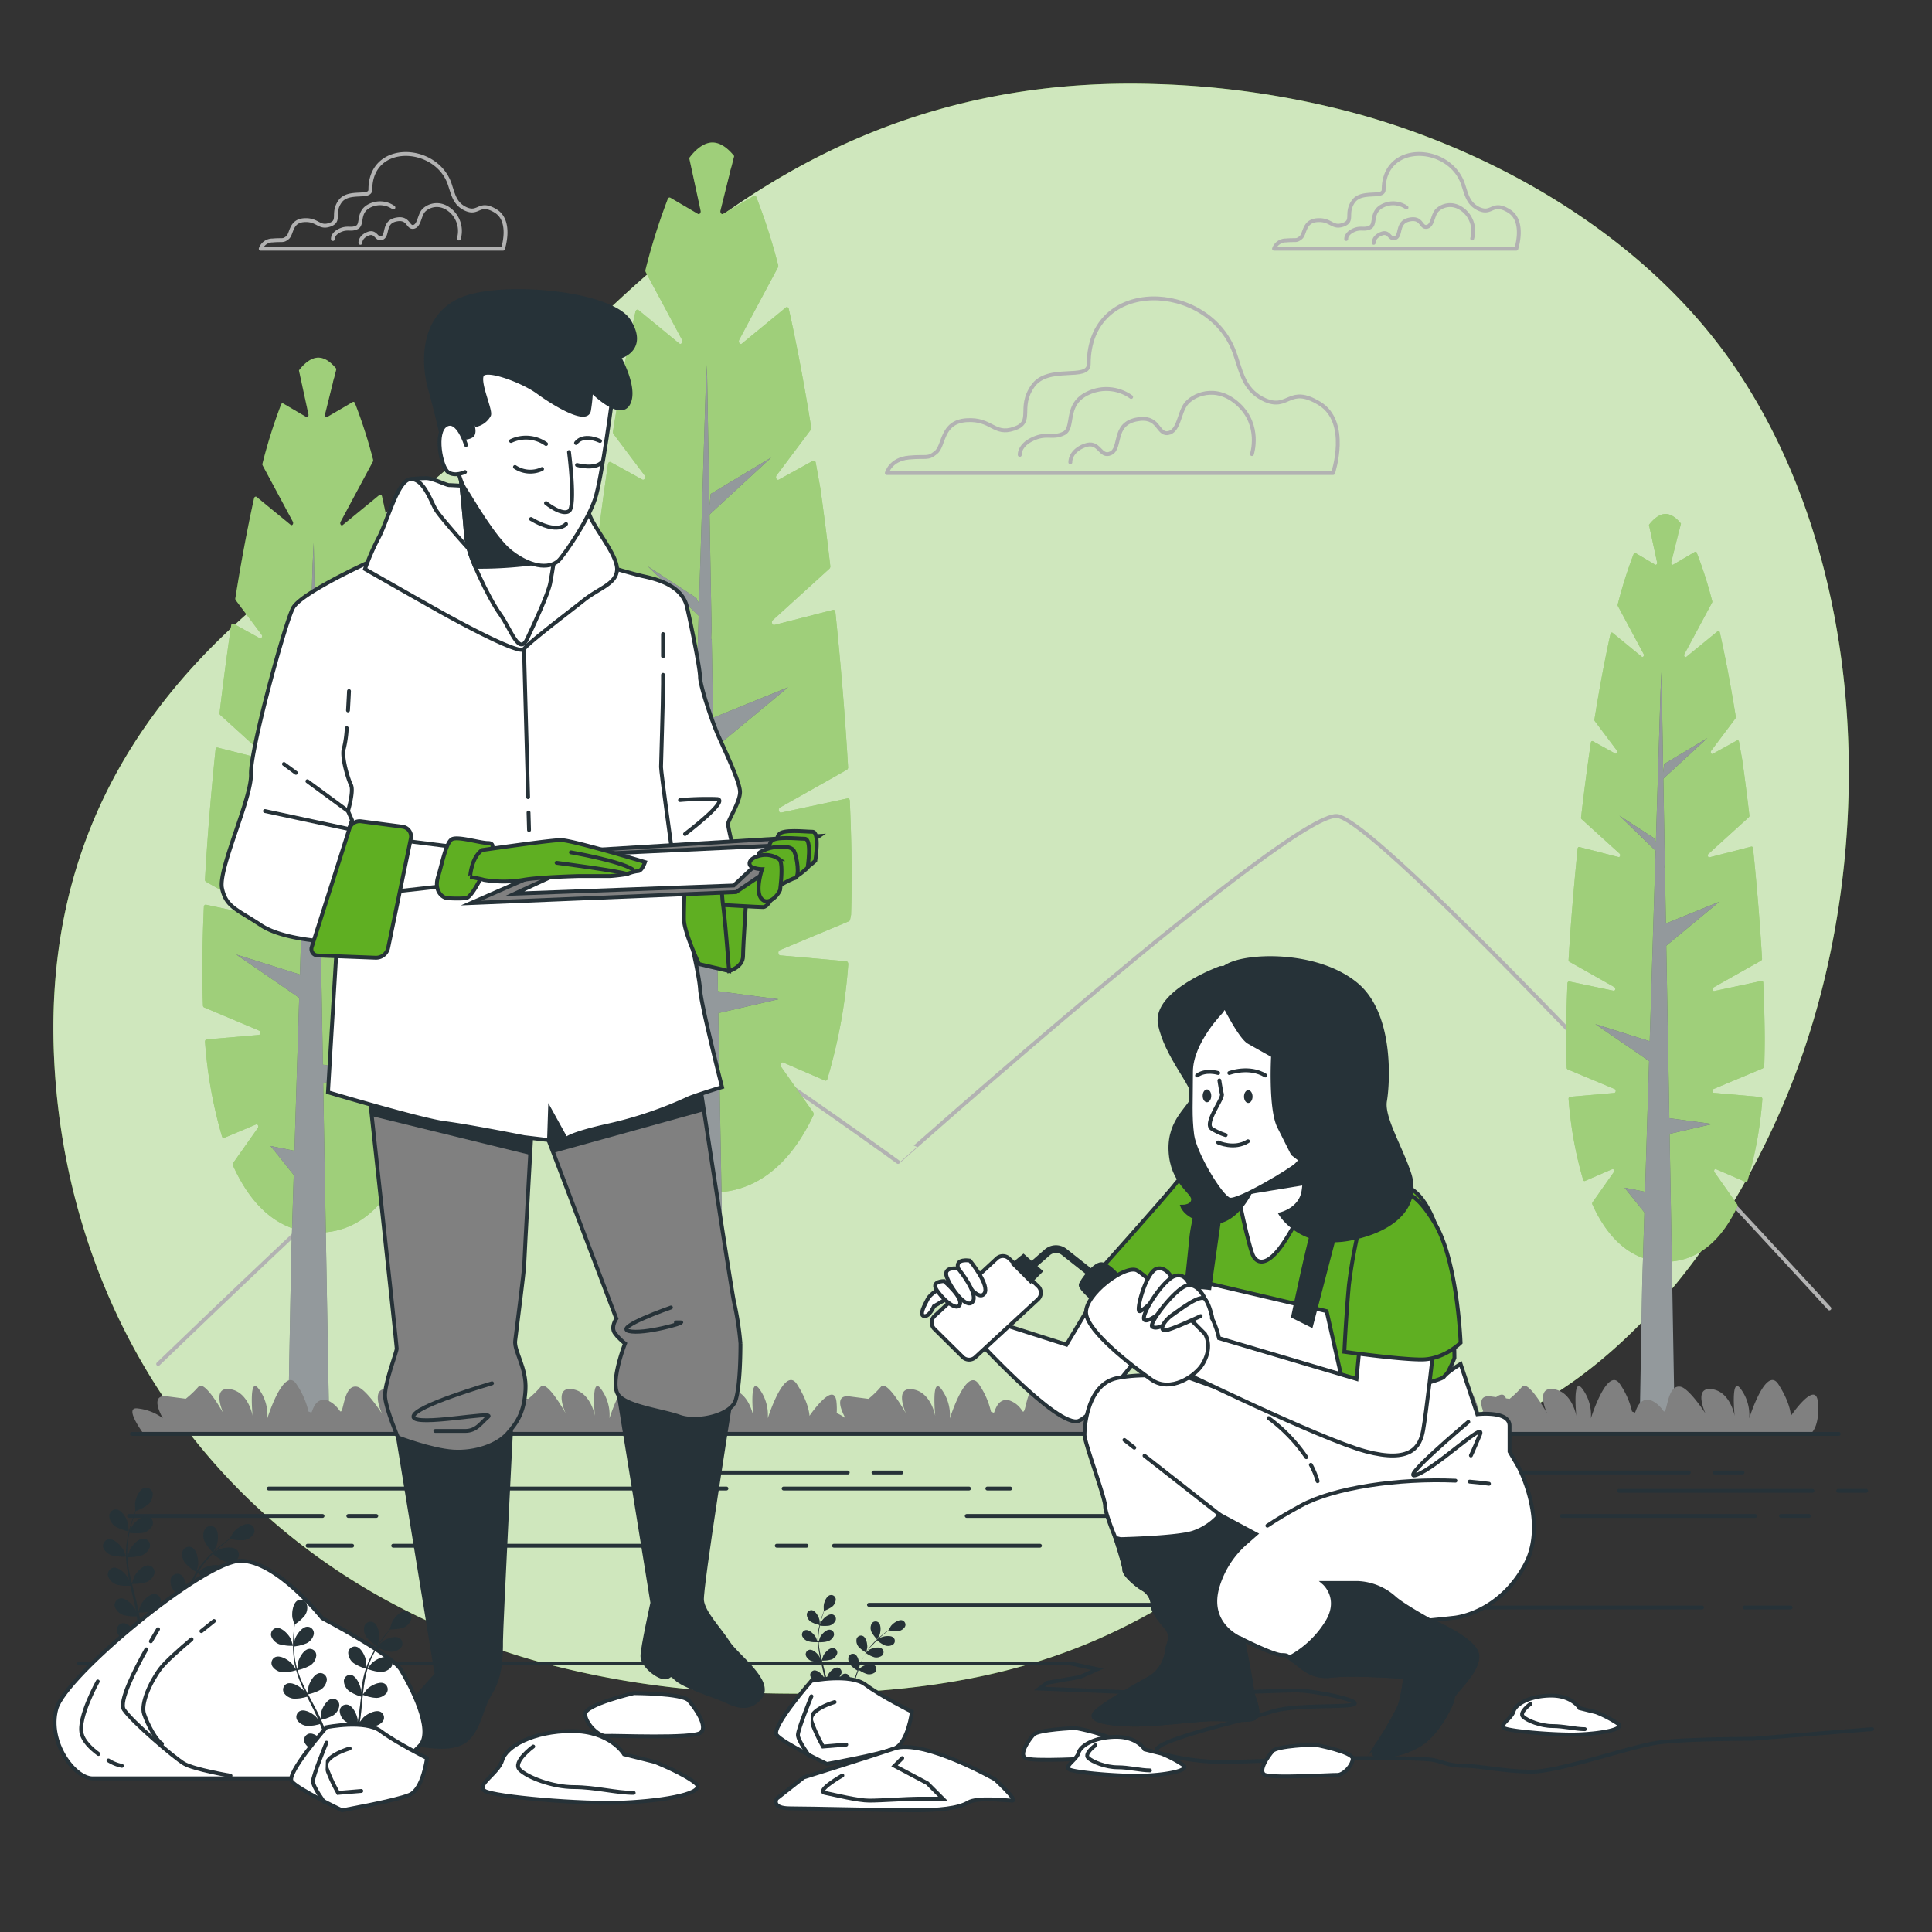 <svg xmlns="http://www.w3.org/2000/svg" viewBox="0 0 500 500"><rect x="0" y="0" width="500" height="500" fill="#333333" stroke="none"/><g id="freepik--background-simple--inject-12"><path d="M464.86,277.39c-14.73,39.43-44.81,82.11-87.14,94.75-64,19.1-71.6,70.65-186.16,65.87A230.92,230.92,0,0,1,142,430.75,194.41,194.41,0,0,1,118.73,423C51.8,395.89,16.89,336.23,14,273.81c-3.82-82.11,53.46-121.24,90.69-144.15S186.79,18,299.44,21.77a224.06,224.06,0,0,1,50.92,7.44c37.91,10.26,76.44,32.95,98.84,66.12q2.52,3.75,4.82,7.64C484,153.82,484.93,223.63,464.86,277.39Z" style="fill:#5FAF22"></path><path d="M464.86,277.39c-14.73,39.43-44.81,82.11-87.14,94.75-64,19.1-71.6,70.65-186.16,65.87A230.92,230.92,0,0,1,142,430.75,194.41,194.41,0,0,1,118.73,423C51.8,395.89,16.89,336.23,14,273.81c-3.82-82.11,53.46-121.24,90.69-144.15S186.79,18,299.44,21.77a224.06,224.06,0,0,1,50.92,7.44c37.91,10.26,76.44,32.95,98.84,66.12q2.52,3.75,4.82,7.64C484,153.82,484.93,223.63,464.86,277.39Z" style="fill:#fff;opacity:0.7"></path></g><g id="freepik--Mountains--inject-12"><path d="M40.93,353c31.89-30.71,106-101.22,113.92-101.22,10.16,0,77.57,48.94,77.57,48.94S334,210.26,346,211.18,473.44,338.62,473.44,338.62" style="fill:none;stroke:#b2b2b2;stroke-linecap:round;stroke-linejoin:round"></path></g><g id="freepik--Clouds--inject-12"><path d="M320,92.75c-.17-.5-.33-1-.51-1.51-6.68-18.55-37.73-19.83-37.73,3,0,4.39-10.54,0-14.5,5.71s.44,9.22-4.83,11-5.71-2.64-12.3-2.2-5.71,6.59-7.91,8.35-2.19.88-7,1.32-5.71,4-5.71,4H345s4.4-13.18-3.51-18-7.91,1.76-14.06-.88C322.37,101.26,321.42,97.13,320,92.75Z" style="fill:none;stroke:#b2b2b2;stroke-linecap:round;stroke-linejoin:round"></path><path d="M324,117.52s2.4-7.39-3.48-12.83-12-2.4-13.71,0-1.74,7-4.57,7.4-2.17-4.79-8.26-3.49-3.7,7.4-6.53,8.71-2.83-3.48-6.75-2-3.7,4.35-3.7,4.35" style="fill:none;stroke:#b2b2b2;stroke-linecap:round;stroke-linejoin:round"></path><path d="M292.74,102.74a11,11,0,0,0-11.14-1c-6.3,2.91-3.39,9-6.3,10.42s-4.36-.24-8,1.45-3.39,4.12-3.39,4.12" style="fill:none;stroke:#b2b2b2;stroke-linecap:round;stroke-linejoin:round"></path><path d="M116.59,48.28c-.08-.27-.17-.54-.27-.82C112.7,37.39,95.85,36.7,95.85,49.08c0,2.38-5.72,0-7.87,3.09s.24,5-2.62,6-3.1-1.43-6.67-1.19-3.1,3.58-4.29,4.53-1.2.48-3.82.72a3.24,3.24,0,0,0-3.1,2.14h62.69s2.39-7.15-1.9-9.77-4.29.95-7.63-.48C117.88,52.9,117.37,50.66,116.59,48.28Z" style="fill:none;stroke:#b2b2b2;stroke-linecap:round;stroke-linejoin:round"></path><path d="M118.76,61.72a7,7,0,0,0-1.89-7c-3.18-2.95-6.49-1.3-7.43,0s-1,3.78-2.48,4-1.18-2.6-4.49-1.89-2,4-3.54,4.73-1.54-1.89-3.66-1.07-2,2.36-2,2.36" style="fill:none;stroke:#b2b2b2;stroke-linecap:round;stroke-linejoin:round"></path><path d="M101.81,53.7a6,6,0,0,0-6-.52c-3.42,1.57-1.84,4.86-3.42,5.65S90,58.7,88,59.62s-1.84,2.23-1.84,2.23" style="fill:none;stroke:#b2b2b2;stroke-linecap:round;stroke-linejoin:round"></path><path d="M378.83,48.28l-.27-.82c-3.63-10.07-20.47-10.76-20.47,1.62,0,2.38-5.73,0-7.87,3.09s.24,5-2.62,6-3.1-1.43-6.68-1.19-3.1,3.58-4.29,4.53-1.19.48-3.81.72a3.24,3.24,0,0,0-3.1,2.14h62.69s2.38-7.15-1.91-9.77-4.29.95-7.62-.48C380.12,52.9,379.6,50.66,378.83,48.28Z" style="fill:none;stroke:#b2b2b2;stroke-linecap:round;stroke-linejoin:round"></path><path d="M381,61.72a7,7,0,0,0-1.89-7c-3.19-2.95-6.49-1.3-7.44,0s-.94,3.78-2.48,4-1.18-2.6-4.48-1.89-2,4-3.54,4.73-1.54-1.89-3.66-1.07-2,2.36-2,2.36" style="fill:none;stroke:#b2b2b2;stroke-linecap:round;stroke-linejoin:round"></path><path d="M364,53.7a6,6,0,0,0-6-.52c-3.42,1.57-1.84,4.86-3.42,5.65s-2.37-.13-4.34.79-1.84,2.23-1.84,2.23" style="fill:none;stroke:#b2b2b2;stroke-linecap:round;stroke-linejoin:round"></path></g><g id="freepik--Trees--inject-12"><path d="M219.93,207.27c0-.4-.3-.71-.6-.64l-17.17,3.67c-.61.13-.85-1-.29-1.32l17.3-9.76a.73.73,0,0,0,.31-.69c-.72-12.47-1.83-26.15-3.28-40.1,0-.4-.32-.67-.61-.59l-15.19,3.89c-.56.14-.86-.83-.39-1.25l14.65-13.31a.8.8,0,0,0,.22-.68c-.78-6.74-1.64-13.48-2.57-20.12l-1.2-6.64c-.07-.41-.41-.64-.7-.48l-8.84,4.88c-.53.29-1-.59-.57-1.13l8.8-11.73a.8.8,0,0,0,.14-.63c-1.76-10.93-3.7-21.32-5.8-30.67-.1-.43-.48-.62-.77-.38L192,88.93c-.48.39-1-.38-.69-1l10-18.7a.89.89,0,0,0,.07-.64A152,152,0,0,0,195.73,51a.47.47,0,0,0-.66-.3l-7.91,4.64c-.41.24-.84-.27-.71-.84l2.49-10c0-.18.22-.91.41-1.55l.65-2.57c-1.83-2.26-3.71-3.49-5.63-3.49s-4.06,1.39-6,4l2.95,13.62c.13.57-.3,1.08-.71.84l-7.11-4.17a.46.46,0,0,0-.67.3,159.76,159.76,0,0,0-5.77,18.32.91.91,0,0,0,.06.63l9.37,17.48c.33.61-.21,1.38-.69,1l-10.57-8.67c-.29-.23-.67,0-.77.39-2.11,9.48-4.06,20-5.83,31.06a.88.88,0,0,0,.15.64l8,10.65c.4.54,0,1.42-.56,1.13l-8.16-4.5c-.3-.17-.65.08-.71.51-1.32,8.89-2.51,18-3.57,27.15a.82.82,0,0,0,.22.68l13.78,12.51c.46.42.16,1.39-.39,1.25l-14.24-3.65c-.3-.07-.58.2-.62.59-1.46,14.07-2.57,27.86-3.28,40.4a.74.74,0,0,0,.31.69L165.89,209c.56.32.32,1.45-.29,1.32l-16.2-3.46c-.3-.07-.58.23-.6.64-.31,7.22-.48,13.9-.48,19.83,0,3.77.07,7.38.2,10.85a.66.66,0,0,0,.36.62L166,245.92c.55.23.45,1.3-.12,1.35l-16.15,1.44a.67.67,0,0,0-.49.77,140.16,140.16,0,0,0,5.3,29.41.49.49,0,0,0,.64.39l9.92-4.29c.51-.22.9.61.54,1.13L157.93,287a.86.86,0,0,0-.06.84c6.58,14.5,16,20.77,26.5,20.77,10.27,0,19.54-6,26.11-19.93a.91.91,0,0,0-.06-.85l-8.26-11.73c-.36-.52,0-1.35.54-1.13l10.78,4.66c.26.11.54,0,.64-.39a139.48,139.48,0,0,0,5.41-29.69c0-.39-.19-.75-.49-.77l-17.12-1.53c-.57-.05-.67-1.12-.12-1.35l17.86-7.46A.62.62,0,0,0,220,238l.26-1.27c0-.05,0-.1,0-.15q.14-4.47.14-9.25C220.42,221.32,220.25,214.57,219.93,207.27Z" style="fill:#5FAF22"></path><path d="M219.93,207.27c0-.4-.3-.71-.6-.64l-17.17,3.67c-.61.13-.85-1-.29-1.32l17.3-9.76a.73.73,0,0,0,.31-.69c-.72-12.47-1.83-26.15-3.28-40.1,0-.4-.32-.67-.61-.59l-15.19,3.89c-.56.14-.86-.83-.39-1.25l14.65-13.31a.8.8,0,0,0,.22-.68c-.78-6.74-1.64-13.48-2.57-20.12l-1.2-6.64c-.07-.41-.41-.64-.7-.48l-8.84,4.88c-.53.29-1-.59-.57-1.13l8.8-11.73a.8.8,0,0,0,.14-.63c-1.76-10.93-3.7-21.32-5.8-30.67-.1-.43-.48-.62-.77-.38L192,88.93c-.48.39-1-.38-.69-1l10-18.7a.89.89,0,0,0,.07-.64A152,152,0,0,0,195.73,51a.47.47,0,0,0-.66-.3l-7.91,4.64c-.41.24-.84-.27-.71-.84l2.49-10c0-.18.22-.91.41-1.55l.65-2.57c-1.83-2.26-3.71-3.49-5.63-3.49s-4.06,1.39-6,4l2.95,13.62c.13.57-.3,1.08-.71.84l-7.11-4.17a.46.46,0,0,0-.67.3,159.76,159.76,0,0,0-5.77,18.32.91.91,0,0,0,.06.63l9.37,17.48c.33.61-.21,1.38-.69,1l-10.57-8.67c-.29-.23-.67,0-.77.39-2.11,9.48-4.06,20-5.83,31.06a.88.88,0,0,0,.15.64l8,10.65c.4.54,0,1.42-.56,1.13l-8.16-4.5c-.3-.17-.65.08-.71.51-1.32,8.89-2.51,18-3.57,27.15a.82.82,0,0,0,.22.68l13.78,12.51c.46.42.16,1.39-.39,1.25l-14.24-3.65c-.3-.07-.58.2-.62.59-1.46,14.07-2.57,27.86-3.28,40.4a.74.74,0,0,0,.31.69L165.89,209c.56.32.32,1.45-.29,1.32l-16.2-3.46c-.3-.07-.58.23-.6.64-.31,7.22-.48,13.9-.48,19.83,0,3.77.07,7.38.2,10.85a.66.66,0,0,0,.36.62L166,245.92c.55.23.45,1.3-.12,1.35l-16.15,1.44a.67.67,0,0,0-.49.77,140.16,140.16,0,0,0,5.3,29.41.49.49,0,0,0,.64.39l9.92-4.29c.51-.22.9.61.54,1.13L157.93,287a.86.86,0,0,0-.06.84c6.58,14.5,16,20.77,26.5,20.77,10.27,0,19.54-6,26.11-19.93a.91.91,0,0,0-.06-.85l-8.26-11.73c-.36-.52,0-1.35.54-1.13l10.78,4.66c.26.11.54,0,.64-.39a139.48,139.48,0,0,0,5.41-29.69c0-.39-.19-.75-.49-.77l-17.12-1.53c-.57-.05-.67-1.12-.12-1.35l17.86-7.46A.62.62,0,0,0,220,238l.26-1.27c0-.05,0-.1,0-.15q.14-4.47.14-9.25C220.42,221.32,220.25,214.57,219.93,207.27Z" style="fill:#fff;opacity:0.4"></path><polygon points="185.8 256.51 184.7 193.83 203.96 177.87 184.55 185.75 184.19 165.26 184.03 165.6 184.15 162.6 183.63 133.15 199.58 118.42 183.94 127.81 183.59 130.92 182.95 94.43 182.6 101.62 180.91 156.17 180.18 154.72 167.67 146.58 180.81 159.36 178.67 228.51 158.91 222.3 178.45 235.74 176.98 283.24 169.54 281.75 176.75 290.75 175.94 316.65 174.96 370.85 187.81 370.85 185.9 262.19 201.46 258.6 185.8 256.51" style="fill:#263238"></polygon><polygon points="185.8 256.51 184.7 193.83 203.96 177.87 184.55 185.75 184.19 165.26 184.03 165.6 184.15 162.6 183.63 133.15 199.58 118.42 183.94 127.81 183.59 130.92 182.95 94.43 182.6 101.62 180.91 156.17 180.18 154.72 167.67 146.58 180.81 159.36 178.67 228.51 158.91 222.3 178.45 235.74 176.98 283.24 169.54 281.75 176.75 290.75 175.94 316.65 174.96 370.85 187.81 370.85 185.9 262.19 201.46 258.6 185.8 256.51" style="fill:#fff;opacity:0.5"></polygon><path d="M112,234.5c0-.34-.25-.59-.5-.54L97.2,237c-.51.11-.71-.83-.24-1.1l14.41-8.13a.62.62,0,0,0,.27-.58c-.6-10.39-1.53-21.8-2.74-33.43,0-.33-.26-.55-.51-.49l-12.66,3.25c-.46.11-.72-.69-.33-1l12.22-11.1a.67.67,0,0,0,.19-.56c-.66-5.62-1.38-11.24-2.15-16.77l-1-5.53c-.06-.35-.34-.54-.59-.4l-7.37,4.06c-.43.24-.8-.49-.47-.94l7.34-9.77a.75.75,0,0,0,.12-.54c-1.47-9.1-3.09-17.76-4.84-25.55-.08-.37-.4-.53-.64-.33l-9.5,7.79c-.4.33-.85-.31-.58-.83l8.36-15.58a.77.77,0,0,0,.05-.54,127.13,127.13,0,0,0-4.7-14.63c-.11-.26-.35-.37-.55-.25l-6.59,3.86c-.34.2-.7-.22-.59-.69l2.07-8.32c0-.15.18-.76.34-1.29l.54-2.14c-1.53-1.88-3.09-2.91-4.69-2.91s-3.38,1.16-5,3.3l2.46,11.36c.11.47-.25.89-.59.69l-5.93-3.47a.39.39,0,0,0-.56.25,134.54,134.54,0,0,0-4.81,15.27.69.69,0,0,0,.06.53L75.79,135c.28.52-.17,1.16-.57.83l-8.81-7.22c-.25-.2-.56,0-.65.32-1.75,7.91-3.38,16.68-4.85,25.89a.69.69,0,0,0,.12.53l6.66,8.88c.34.45,0,1.18-.47.94l-6.8-3.75c-.25-.14-.54.07-.59.42-1.1,7.42-2.09,15-3,22.64a.63.63,0,0,0,.18.56l11.48,10.43c.39.36.14,1.16-.32,1l-11.87-3c-.25-.07-.48.16-.51.48-1.22,11.73-2.15,23.22-2.74,33.68a.59.59,0,0,0,.26.57L67,235.92c.47.27.27,1.21-.23,1.1l-13.51-2.89c-.25,0-.48.2-.5.54-.26,6-.4,11.59-.4,16.53q0,4.71.17,9a.55.55,0,0,0,.3.52l14.24,6c.45.19.37,1.08-.1,1.12L53.46,269c-.25,0-.43.32-.4.64a117.09,117.09,0,0,0,4.41,24.51c.09.28.32.42.54.33L66.27,291c.43-.19.76.51.45.94L60.33,301a.75.75,0,0,0,0,.7C65.77,313.76,73.63,319,82.37,319c8.56,0,16.29-5,21.76-16.61a.7.7,0,0,0,0-.7l-6.88-9.78c-.3-.43,0-1.13.45-.94l9,3.88a.41.41,0,0,0,.53-.32,116.29,116.29,0,0,0,4.51-24.75c0-.33-.16-.63-.41-.65L97,267.84c-.48,0-.56-.93-.1-1.12l14.89-6.23a.51.51,0,0,0,.28-.4l.22-1.06s0-.08,0-.12q.12-3.72.12-7.71C112.42,246.21,112.28,240.58,112,234.5Z" style="fill:#5FAF22"></path><path d="M112,234.5c0-.34-.25-.59-.5-.54L97.2,237c-.51.11-.71-.83-.24-1.1l14.41-8.13a.62.62,0,0,0,.27-.58c-.6-10.39-1.53-21.8-2.74-33.43,0-.33-.26-.55-.51-.49l-12.66,3.25c-.46.11-.72-.69-.33-1l12.22-11.1a.67.67,0,0,0,.19-.56c-.66-5.62-1.38-11.24-2.15-16.77l-1-5.53c-.06-.35-.34-.54-.59-.4l-7.37,4.06c-.43.24-.8-.49-.47-.94l7.34-9.77a.75.75,0,0,0,.12-.54c-1.47-9.1-3.09-17.76-4.84-25.55-.08-.37-.4-.53-.64-.33l-9.5,7.79c-.4.33-.85-.31-.58-.83l8.36-15.58a.77.77,0,0,0,.05-.54,127.13,127.13,0,0,0-4.7-14.63c-.11-.26-.35-.37-.55-.25l-6.59,3.86c-.34.2-.7-.22-.59-.69l2.07-8.32c0-.15.18-.76.34-1.29l.54-2.14c-1.53-1.88-3.09-2.91-4.69-2.91s-3.38,1.16-5,3.3l2.46,11.36c.11.47-.25.89-.59.69l-5.93-3.47a.39.39,0,0,0-.56.25,134.54,134.54,0,0,0-4.81,15.27.69.69,0,0,0,.06.53L75.79,135c.28.52-.17,1.16-.57.83l-8.81-7.22c-.25-.2-.56,0-.65.32-1.75,7.91-3.38,16.68-4.85,25.89a.69.69,0,0,0,.12.53l6.66,8.88c.34.45,0,1.18-.47.94l-6.8-3.75c-.25-.14-.54.07-.59.42-1.1,7.42-2.09,15-3,22.64a.63.63,0,0,0,.18.56l11.48,10.43c.39.36.14,1.16-.32,1l-11.87-3c-.25-.07-.48.16-.51.48-1.22,11.73-2.15,23.22-2.74,33.68a.59.59,0,0,0,.26.57L67,235.92c.47.27.27,1.21-.23,1.1l-13.51-2.89c-.25,0-.48.2-.5.54-.26,6-.4,11.59-.4,16.53q0,4.71.17,9a.55.55,0,0,0,.3.52l14.24,6c.45.19.37,1.08-.1,1.12L53.46,269c-.25,0-.43.32-.4.64a117.09,117.09,0,0,0,4.41,24.51c.09.28.32.42.54.33L66.27,291c.43-.19.76.51.45.94L60.33,301a.75.75,0,0,0,0,.7C65.77,313.76,73.63,319,82.37,319c8.56,0,16.29-5,21.76-16.61a.7.7,0,0,0,0-.7l-6.88-9.78c-.3-.43,0-1.13.45-.94l9,3.88a.41.41,0,0,0,.53-.32,116.29,116.29,0,0,0,4.51-24.75c0-.33-.16-.63-.41-.65L97,267.84c-.48,0-.56-.93-.1-1.12l14.89-6.23a.51.51,0,0,0,.28-.4l.22-1.06s0-.08,0-.12q.12-3.72.12-7.71C112.42,246.21,112.28,240.58,112,234.5Z" style="fill:#fff;opacity:0.4"></path><polygon points="83.56 275.54 82.64 223.29 98.7 209.99 82.52 216.56 82.22 199.48 82.09 199.76 82.19 197.26 81.75 172.71 95.05 160.43 82.01 168.26 81.72 170.85 81.19 140.43 80.89 146.43 79.49 191.9 78.88 190.69 68.45 183.91 79.41 194.56 77.62 252.2 61.14 247.03 77.43 258.23 76.21 297.82 70.01 296.58 76.02 304.08 75.35 325.67 74.53 370.85 85.23 370.85 83.64 280.27 96.61 277.28 83.56 275.54" style="fill:#263238"></polygon><polygon points="83.56 275.54 82.64 223.29 98.7 209.99 82.52 216.56 82.22 199.48 82.09 199.76 82.19 197.26 81.75 172.71 95.05 160.43 82.01 168.26 81.72 170.85 81.19 140.43 80.89 146.43 79.49 191.9 78.88 190.69 68.45 183.91 79.41 194.56 77.62 252.2 61.14 247.03 77.43 258.23 76.21 297.82 70.01 296.58 76.02 304.08 75.35 325.67 74.53 370.85 85.23 370.85 83.64 280.27 96.61 277.28 83.56 275.54" style="fill:#fff;opacity:0.5"></polygon><path d="M456.33,254.33c0-.3-.21-.51-.43-.47l-12.23,2.62c-.43.1-.6-.71-.2-.94l12.32-6.95a.54.54,0,0,0,.22-.49c-.51-8.89-1.3-18.63-2.33-28.57,0-.28-.23-.47-.44-.42l-10.82,2.77c-.4.1-.61-.59-.28-.89l10.44-9.48a.59.59,0,0,0,.16-.49c-.56-4.8-1.18-9.6-1.84-14.33l-.85-4.73c-.05-.29-.29-.45-.5-.34l-6.3,3.48c-.37.2-.69-.43-.4-.81l6.27-8.35a.65.65,0,0,0,.1-.46c-1.26-7.78-2.64-15.18-4.14-21.84-.07-.31-.34-.44-.55-.27L436.42,170c-.35.28-.73-.27-.5-.71L443.06,156a.63.63,0,0,0,.05-.45,108.07,108.07,0,0,0-4-12.51.33.33,0,0,0-.47-.21l-5.63,3.3c-.29.17-.6-.19-.5-.6l1.76-7.1c0-.13.16-.65.3-1.1l.46-1.83c-1.31-1.61-2.65-2.49-4-2.49s-2.89,1-4.28,2.82l2.1,9.7c.09.41-.21.77-.5.6l-5.07-3a.34.34,0,0,0-.48.22,114.19,114.19,0,0,0-4.11,13,.63.63,0,0,0,0,.45l6.67,12.44c.24.44-.15,1-.49.71l-7.53-6.17c-.21-.17-.48,0-.55.28-1.5,6.75-2.89,14.25-4.15,22.12a.59.59,0,0,0,.1.45l5.7,7.59c.28.38,0,1-.41.81l-5.81-3.21c-.21-.12-.46.06-.5.36-.94,6.34-1.79,12.85-2.54,19.35a.57.57,0,0,0,.15.48l9.82,8.91c.33.3.11,1-.28.89l-10.15-2.6c-.2-.05-.4.14-.43.42-1,10-1.84,19.85-2.34,28.78a.52.52,0,0,0,.22.49l11.64,6.57c.41.23.23,1-.2.94L406.09,254c-.21,0-.41.17-.43.46-.22,5.14-.34,9.9-.34,14.13,0,2.68.05,5.25.14,7.73a.49.49,0,0,0,.26.44l12.17,5.09c.39.16.32.92-.09,1l-11.51,1c-.21,0-.36.27-.34.55a100.06,100.06,0,0,0,3.77,20.95.35.35,0,0,0,.46.28l7.06-3.05c.37-.16.65.43.39.8l-5.46,7.76a.61.61,0,0,0-.05.6c4.69,10.33,11.41,14.8,18.88,14.8,7.32,0,13.92-4.3,18.6-14.2a.64.64,0,0,0,0-.6l-5.88-8.36c-.26-.37,0-1,.38-.8l7.68,3.31c.18.08.38,0,.46-.27a99.83,99.83,0,0,0,3.85-21.15c0-.28-.14-.54-.35-.56l-12.2-1.08c-.41,0-.47-.8-.08-1l12.72-5.32a.48.48,0,0,0,.25-.34l.18-.91s0-.07,0-.1c.06-2.13.1-4.32.1-6.59C456.68,264.33,456.56,259.52,456.33,254.33Z" style="fill:#5FAF22"></path><path d="M456.33,254.33c0-.3-.21-.51-.43-.47l-12.23,2.62c-.43.1-.6-.71-.2-.94l12.32-6.95a.54.54,0,0,0,.22-.49c-.51-8.89-1.3-18.63-2.33-28.57,0-.28-.23-.47-.44-.42l-10.82,2.77c-.4.1-.61-.59-.28-.89l10.44-9.48a.59.59,0,0,0,.16-.49c-.56-4.8-1.18-9.6-1.84-14.33l-.85-4.73c-.05-.29-.29-.45-.5-.34l-6.3,3.48c-.37.2-.69-.43-.4-.81l6.27-8.35a.65.65,0,0,0,.1-.46c-1.26-7.78-2.64-15.18-4.14-21.84-.07-.31-.34-.44-.55-.27L436.42,170c-.35.28-.73-.27-.5-.71L443.06,156a.63.63,0,0,0,.05-.45,108.07,108.07,0,0,0-4-12.51.33.33,0,0,0-.47-.21l-5.63,3.3c-.29.17-.6-.19-.5-.6l1.76-7.1c0-.13.16-.65.3-1.1l.46-1.83c-1.31-1.61-2.65-2.49-4-2.49s-2.89,1-4.28,2.82l2.1,9.7c.09.41-.21.77-.5.6l-5.07-3a.34.34,0,0,0-.48.22,114.19,114.19,0,0,0-4.11,13,.63.63,0,0,0,0,.45l6.67,12.44c.24.44-.15,1-.49.71l-7.53-6.17c-.21-.17-.48,0-.55.28-1.5,6.75-2.89,14.25-4.15,22.12a.59.59,0,0,0,.1.45l5.7,7.59c.28.38,0,1-.41.81l-5.81-3.21c-.21-.12-.46.06-.5.36-.94,6.34-1.79,12.85-2.54,19.35a.57.57,0,0,0,.15.48l9.82,8.91c.33.3.11,1-.28.89l-10.15-2.6c-.2-.05-.4.14-.43.42-1,10-1.84,19.85-2.34,28.78a.52.52,0,0,0,.22.49l11.64,6.57c.41.23.23,1-.2.94L406.09,254c-.21,0-.41.17-.43.46-.22,5.14-.34,9.9-.34,14.13,0,2.68.05,5.25.14,7.73a.49.49,0,0,0,.26.44l12.17,5.09c.39.16.32.92-.09,1l-11.51,1c-.21,0-.36.27-.34.55a100.06,100.06,0,0,0,3.77,20.95.35.35,0,0,0,.46.28l7.06-3.05c.37-.16.65.43.39.8l-5.46,7.76a.61.61,0,0,0-.05.6c4.69,10.33,11.41,14.8,18.88,14.8,7.32,0,13.92-4.3,18.6-14.2a.64.64,0,0,0,0-.6l-5.88-8.36c-.26-.37,0-1,.38-.8l7.68,3.31c.18.08.38,0,.46-.27a99.83,99.83,0,0,0,3.85-21.15c0-.28-.14-.54-.35-.56l-12.2-1.08c-.41,0-.47-.8-.08-1l12.72-5.32a.48.48,0,0,0,.25-.34l.18-.91s0-.07,0-.1c.06-2.13.1-4.32.1-6.59C456.68,264.33,456.56,259.52,456.33,254.33Z" style="fill:#fff;opacity:0.4"></path><polygon points="432.02 289.4 431.23 244.75 444.96 233.38 431.13 239 430.88 224.4 430.76 224.64 430.84 222.5 430.47 201.52 441.84 191.03 430.69 197.72 430.44 199.94 429.99 173.94 429.74 179.06 428.54 217.92 428.02 216.88 419.1 211.09 428.47 220.19 426.94 269.46 412.86 265.03 426.78 274.6 425.74 308.44 420.44 307.38 425.57 313.79 425 332.24 424.3 370.85 433.45 370.85 432.09 293.44 443.17 290.89 432.02 289.4" style="fill:#263238"></polygon><polygon points="432.02 289.4 431.23 244.75 444.96 233.38 431.13 239 430.88 224.4 430.76 224.64 430.84 222.5 430.47 201.52 441.84 191.03 430.69 197.72 430.44 199.94 429.99 173.94 429.74 179.06 428.54 217.92 428.02 216.88 419.1 211.09 428.47 220.19 426.94 269.46 412.86 265.03 426.78 274.6 425.74 308.44 420.44 307.38 425.57 313.79 425 332.24 424.3 370.85 433.45 370.85 432.09 293.44 443.17 290.89 432.02 289.4" style="fill:#fff;opacity:0.5"></polygon><path d="M470.48,362.92c-.53-6-7,3.51-7,3.51s0-3.15-3.23-8.18-7.55,8.81-7.55,8.81a11.3,11.3,0,0,0-2.16-7.55c-2.7-3.78-1.62,6.92-1.62,6.92s-1.08-6.29-5.93-6.92-1.62,6.29-1.62,6.29-4.21-6.53-6.48-6.92c-3.67-.63-3.34,7.78-4.44,6.22-1.73-2.47-3.57-2.8-3.66-2.81-2.8-.34-3.33,2.84-3.67,3.3-.23-.1-.49-.19-.75-.29a20.8,20.8,0,0,0-3.09-7.05c-3.24-5-7.56,8.81-7.56,8.81a11.33,11.33,0,0,0-2.15-7.55c-2.7-3.78-1.62,6.92-1.62,6.92s-1.08-6.29-5.94-6.92-1.62,6.29-1.62,6.29-4.85-8.81-6.47-6.92a25.1,25.1,0,0,1-3.24,3.15l-.95-.13c-.43-1.33-1.42-1.14-2.53-.33l-1.37-.17c-3.06-.4-2.69,2-2,3.75-.28.36-.51.68-.67.9l-.32-.15a19.19,19.19,0,0,0-3.19-7.65c-3.23-5-7.55,8.81-7.55,8.81a11.3,11.3,0,0,0-2.16-7.55c-2.69-3.78-1.61,6.92-1.61,6.92s-1.08-6.29-5.94-6.92-1.62,6.29-1.62,6.29-4.21-6.53-6.47-6.92c-3.67-.63-3.34,7.78-4.44,6.22-1.74-2.47-3.58-2.8-3.66-2.81-2.8-.34-3.34,2.84-3.67,3.3l-.76-.29a20.59,20.59,0,0,0-3.09-7.05c-3.23-5-7.55,8.81-7.55,8.81a11.3,11.3,0,0,0-2.16-7.55c-2.7-3.78-1.62,6.92-1.62,6.92s-1.08-6.29-5.93-6.92-1.62,6.29-1.62,6.29-4.85-8.81-6.47-6.92a25.1,25.1,0,0,1-3.24,3.15l-4.86-.63a3.75,3.75,0,0,0-1.05,0c-1.07-1.58-3.76,1.35-5.35,3.37-.37-.08-.74-.15-1.15-.21a3.32,3.32,0,0,0-.43,0,22,22,0,0,0-2.91-6.27c-3.23-5-7.55,8.81-7.55,8.81a11.3,11.3,0,0,0-2.16-7.55c-2.69-3.78-1.61,6.92-1.61,6.92s-1.08-6.29-5.94-6.92-1.62,6.29-1.62,6.29-4.21-6.53-6.47-6.92c-3.67-.63-3.34,7.78-4.44,6.22a6.21,6.21,0,0,0-3.66-2.81c-2.8-.34-3.34,2.84-3.67,3.3l-.76-.29a20.59,20.59,0,0,0-3.09-7.05c-3.23-5-7.55,8.81-7.55,8.81a11.3,11.3,0,0,0-2.16-7.55c-2.7-3.78-1.62,6.92-1.62,6.92s-1.08-6.29-5.93-6.92-1.62,6.29-1.62,6.29S229.6,357,228,358.88a25.1,25.1,0,0,1-3.24,3.15l-4.85-.63c-4.86-.63-1.08,5.66-1.08,5.66a10.19,10.19,0,0,0-2.29-1.34,17.91,17.91,0,0,0-.05-2.8c-.52-6-7,3.51-7,3.51s0-3.15-3.23-8.18-7.56,8.81-7.56,8.81a11.33,11.33,0,0,0-2.15-7.55c-2.7-3.78-1.62,6.92-1.62,6.92s-1.08-6.29-5.94-6.92-1.61,6.29-1.61,6.29-4.21-6.53-6.48-6.92c-3.67-.63-3.34,7.78-4.44,6.22a6.21,6.21,0,0,0-3.66-2.81c-2.8-.34-3.33,2.84-3.67,3.3l-.75-.29a20.89,20.89,0,0,0-3.1-7.05c-3.23-5-7.55,8.81-7.55,8.81a11.3,11.3,0,0,0-2.16-7.55c-2.69-3.78-1.61,6.92-1.61,6.92s-1.08-6.29-5.94-6.92-1.62,6.29-1.62,6.29-4.85-8.81-6.47-6.92a25.1,25.1,0,0,1-3.24,3.15l-4.85-.63c-4.86-.63-1.08,5.66-1.08,5.66a10.34,10.34,0,0,0-2.75-1.53,19.68,19.68,0,0,0-.06-2.61c-.52-6-7,3.51-7,3.51s0-3.15-3.24-8.18-7.55,8.81-7.55,8.81a11.3,11.3,0,0,0-2.16-7.55c-2.69-3.78-1.61,6.92-1.61,6.92s-1.08-6.29-5.94-6.92-1.62,6.29-1.62,6.29-4.21-6.53-6.47-6.92c-3.67-.63-3.34,7.78-4.44,6.22-1.74-2.47-3.58-2.8-3.66-2.81-2.8-.34-3.34,2.84-3.67,3.3l-.76-.29a20.59,20.59,0,0,0-3.09-7.05c-3.24-5-7.55,8.81-7.55,8.81A11.3,11.3,0,0,0,67,359.51c-2.7-3.78-1.62,6.92-1.62,6.92s-1.08-6.29-5.93-6.92-1.62,6.29-1.62,6.29-4.86-8.81-6.47-6.92A25.1,25.1,0,0,1,48.07,362l-4.86-.63c-4.85-.63-1.07,5.66-1.07,5.66a13.28,13.28,0,0,0-6.48-2.52c-3-.44-.49,3.75,1.3,6.3H468.84S471,369,470.48,362.92Z" style="fill:gray"></path></g><g id="freepik--Water--inject-12"><line x1="202.8" y1="385.23" x2="250.78" y2="385.23" style="fill:none;stroke:#263238;stroke-linecap:round;stroke-miterlimit:10"></line><line x1="255.52" y1="385.23" x2="261.44" y2="385.23" style="fill:none;stroke:#263238;stroke-linecap:round;stroke-miterlimit:10"></line><line x1="129.36" y1="385.23" x2="177.34" y2="385.23" style="fill:none;stroke:#263238;stroke-linecap:round;stroke-miterlimit:10"></line><line x1="182.08" y1="385.23" x2="188" y2="385.23" style="fill:none;stroke:#263238;stroke-linecap:round;stroke-miterlimit:10"></line><line x1="69.54" y1="385.23" x2="117.52" y2="385.23" style="fill:none;stroke:#263238;stroke-linecap:round;stroke-miterlimit:10"></line><line x1="122.26" y1="385.23" x2="128.18" y2="385.23" style="fill:none;stroke:#263238;stroke-linecap:round;stroke-miterlimit:10"></line><line x1="215.83" y1="400.03" x2="269.14" y2="400.03" style="fill:none;stroke:#263238;stroke-linecap:round;stroke-miterlimit:10"></line><line x1="208.73" y1="400.03" x2="201.03" y2="400.03" style="fill:none;stroke:#263238;stroke-linecap:round;stroke-miterlimit:10"></line><line x1="101.76" y1="400.03" x2="181.48" y2="400.03" style="fill:none;stroke:#263238;stroke-linecap:round;stroke-miterlimit:10"></line><line x1="91.13" y1="400.03" x2="79.61" y2="400.03" style="fill:none;stroke:#263238;stroke-linecap:round;stroke-miterlimit:10"></line><line x1="454.24" y1="392.33" x2="404.18" y2="392.33" style="fill:none;stroke:#263238;stroke-linecap:round;stroke-miterlimit:10"></line><line x1="460.91" y1="392.33" x2="468.14" y2="392.33" style="fill:none;stroke:#263238;stroke-linecap:round;stroke-miterlimit:10"></line><line x1="300.25" y1="392.33" x2="250.19" y2="392.33" style="fill:none;stroke:#263238;stroke-linecap:round;stroke-miterlimit:10"></line><line x1="306.92" y1="392.33" x2="314.15" y2="392.33" style="fill:none;stroke:#263238;stroke-linecap:round;stroke-miterlimit:10"></line><line x1="83.47" y1="392.33" x2="33.41" y2="392.33" style="fill:none;stroke:#263238;stroke-linecap:round;stroke-miterlimit:10"></line><line x1="90.15" y1="392.33" x2="97.38" y2="392.33" style="fill:none;stroke:#263238;stroke-linecap:round;stroke-miterlimit:10"></line><line x1="437.06" y1="381.08" x2="387" y2="381.08" style="fill:none;stroke:#263238;stroke-linecap:round;stroke-miterlimit:10"></line><line x1="443.74" y1="381.08" x2="450.97" y2="381.08" style="fill:none;stroke:#263238;stroke-linecap:round;stroke-miterlimit:10"></line><line x1="219.39" y1="381.08" x2="169.33" y2="381.08" style="fill:none;stroke:#263238;stroke-linecap:round;stroke-miterlimit:10"></line><line x1="226.06" y1="381.08" x2="233.29" y2="381.08" style="fill:none;stroke:#263238;stroke-linecap:round;stroke-miterlimit:10"></line><line x1="469.05" y1="385.82" x2="418.99" y2="385.82" style="fill:none;stroke:#263238;stroke-linecap:round;stroke-miterlimit:10"></line><line x1="475.72" y1="385.82" x2="482.95" y2="385.82" style="fill:none;stroke:#263238;stroke-linecap:round;stroke-miterlimit:10"></line><line x1="440.49" y1="416.02" x2="357.98" y2="416.02" style="fill:none;stroke:#263238;stroke-linecap:round;stroke-miterlimit:10"></line><line x1="451.49" y1="416.02" x2="463.41" y2="416.02" style="fill:none;stroke:#263238;stroke-linecap:round;stroke-miterlimit:10"></line><line x1="307.4" y1="415.33" x2="224.89" y2="415.33" style="fill:none;stroke:#263238;stroke-linecap:round;stroke-miterlimit:10"></line><line x1="318.4" y1="415.33" x2="330.32" y2="415.33" style="fill:none;stroke:#263238;stroke-linecap:round;stroke-miterlimit:10"></line><line x1="34.14" y1="371.09" x2="475.86" y2="371.09" style="fill:none;stroke:#263238;stroke-linecap:round;stroke-miterlimit:10"></line><path d="M20.5,430.5H277l7,1.5-4.5,2-8.5,1.5-2,1.5,12.5.5,11.5.5s12,.5,14,.5,24-1,28.5-1,16.5,2.5,15,3.5-15.5,0-21.5,2-36.32,8.68-28.41,10.84A62.7,62.7,0,0,0,317.5,456c2.5,0,28.5-1,34.5-1s16.5,0,19,.5,4,1.5,8,1.5,10.5,1.5,17.5,1.5S422,452,429,451s24.5-1,24.5-1l31-2.5" style="fill:none;stroke:#263238;stroke-linecap:round;stroke-miterlimit:10"></path></g><g id="freepik--character-2--inject-12"><path d="M285.71,331.8,276,348l-20.38-6.49-4.17,3.71S273.9,370,279.23,367.7s22.46-25.94,22.46-25.94Z" style="fill:#fff;stroke:#263238;stroke-linecap:round;stroke-miterlimit:10"></path><path d="M314.65,301.36s-7.82,1.56-10.17,4.69-22.68,25.81-22.68,25.81L305.27,344s28.54,27.76,46.14,27.76,25-20.33,25-20.33,0-34.41-10.16-43S314.65,301.36,314.65,301.36Z" style="fill:#5FAF22;stroke:#263238;stroke-linecap:round;stroke-miterlimit:10"></path><path d="M309.33,331.33l34,8L348.67,363s24-5.33,25-6.67S378,353,378,353l4.33,13s8.34-1,8.34,3v6.67l2.33,4S400.67,394,394.67,405s-15.34,13.33-18.34,13.67-6.33.66-6.33.66,12.33,5,12.33,9.34S376,438,376,439.33s-3.67,9-8.33,12-10,3.34-11.34,3-1-1.33.67-3.66a81.23,81.23,0,0,0,5-8.67c1-2,1.67-8,1.67-8s-13.67-1-19-.33S337,431.33,335,430s-1.33-1.67-3.33-1.67-10-4-10-4S324,436,324,437.33s2.67,6.34.67,7.34-7.67,0-12.67.33-13,1.33-18,1.33-12.67-.66-10.67-3,12.34-8,14.67-9.33a9.62,9.62,0,0,0,4-6.67c0-1.66,2-3.66-.33-6.33s-3.34-4.33-3.34-5.67a5.1,5.1,0,0,0-2.33-4c-1.33-.66-5-3.66-5-5s-2.33-8.33-2.33-8.33-2.67-6.33-2.67-8.33-5.33-16.34-5.33-18.34.66-13,8.33-14.66,19,0,19,0l8.33,3Z" style="fill:#fff;stroke:#263238;stroke-linecap:round;stroke-miterlimit:10"></path><path d="M370,419.33s-6.67-3.66-9-5.66a15.1,15.1,0,0,0-9.67-4h-8.66s4.66,4,.66,10.33a25.78,25.78,0,0,1-9.63,9,9.62,9.62,0,0,0,1.3,1c2,1.33,4.33,4.33,9.67,3.67s19,.33,19,.33-.67,6-1.67,8a81.23,81.23,0,0,1-5,8.67c-1.67,2.33-2,3.33-.67,3.66s6.67,0,11.34-3,8.33-10.66,8.33-12,6.33-6.33,6.33-10.66S370,419.33,370,419.33Z" style="fill:#263238;stroke:#263238;stroke-linecap:round;stroke-miterlimit:10"></path><path d="M380.34,383.44c1.72.14,3.39.33,5,.56" style="fill:none;stroke:#263238;stroke-linecap:round;stroke-miterlimit:10"></path><path d="M328,394.84c2.66-1.8,5.59-3.49,8.67-5.17,8.56-4.7,25.36-7.11,40-6.47" style="fill:none;stroke:#263238;stroke-linecap:round;stroke-miterlimit:10"></path><path d="M315,411a24.17,24.17,0,0,1,7-11.37l3-2.63-9.33-5a15.9,15.9,0,0,1-7,4.67C304.33,398,290,398.33,290,398.33l-1.33-.33s2.33,7,2.33,8.33,3.67,4.34,5,5a5.1,5.1,0,0,1,2.33,4c0,1.34,1,3,3.34,5.67s.33,4.67.33,6.33a9.62,9.62,0,0,1-4,6.67c-2.33,1.33-12.67,7-14.67,9.33s5.67,3,10.67,3,13-1,18-1.33,10.67.67,12.67-.33-.67-6-.67-7.34-2.33-13-2.33-13S312.33,421,315,411Z" style="fill:#263238;stroke:#263238;stroke-linecap:round;stroke-miterlimit:10"></path><line x1="293.55" y1="374.66" x2="291" y2="372.67" style="fill:none;stroke:#263238;stroke-linecap:round;stroke-miterlimit:10"></line><line x1="315.67" y1="392" x2="296.2" y2="376.74" style="fill:none;stroke:#263238;stroke-linecap:round;stroke-miterlimit:10"></line><path d="M339.25,379.09a21.27,21.27,0,0,1,1.75,4.24" style="fill:none;stroke:#263238;stroke-linecap:round;stroke-miterlimit:10"></path><path d="M328.33,367a41.71,41.71,0,0,1,9.74,10.11" style="fill:none;stroke:#263238;stroke-linecap:round;stroke-miterlimit:10"></path><path d="M380,368s-18.67,15.67-13.33,13.67,18-14.34,16.33-10.34-2.33,5.34-2.33,5.34" style="fill:none;stroke:#263238;stroke-linecap:round;stroke-miterlimit:10"></path><path d="M319.33,301.67A58.55,58.55,0,0,0,316,312.33c-.67,4.34-3,21-3,21l-6-.6s.65-5.73,1.31-12.4,5-19,5-19Zm20,41.33,2.34-9,8-30.67-5.34-1s-3.33,11.34-5,17.67-4.66,20.67-4.66,20.67Z" style="fill:#263238;stroke:#263238;stroke-linecap:round;stroke-miterlimit:10"></path><path d="M289.65,330.65s-2.78-3.48-4.63-3.48-5.1,4.4-5.33,5.33,3.94,4.4,3.94,4.4Z" style="fill:#263238;stroke:#263238;stroke-linecap:round;stroke-miterlimit:10"></path><path d="M352,347.09l-.93,9.79-35.59-10.56s-1.56-7.43-4.69-7.82-7,7-7,7l.39,8.6s37.54,18.38,49.27,21.51,14.08-1.17,14.86-5.47S371,349.06,371,349.06Z" style="fill:#fff;stroke:#263238;stroke-linecap:round;stroke-miterlimit:10"></path><path d="M353,313.09a128.66,128.66,0,0,0-3.91,19.55c-.78,8.6-1.17,17.2-1.17,17.2s14.07,2,19.94,2S378,347.5,378,347.5s-.79-21.12-6.65-30.89-8.6-7.43-8.6-7.43" style="fill:#5FAF22;stroke:#263238;stroke-linecap:round;stroke-miterlimit:10"></path><path d="M320.12,308s3.13,15.25,4.31,17.21,3.51,2,6.64-2,9-14.86,9-20.72V292Z" style="fill:#fff;stroke:#263238;stroke-linecap:round;stroke-miterlimit:10"></path><polygon points="322.74 308.64 342.28 305.43 338.82 297.51 322.74 308.64" style="fill:#263238;stroke:#263238;stroke-linecap:round;stroke-miterlimit:10"></polygon><path d="M315.82,250.52s-17.2,6.26-15.64,14.47,9,16,8.6,18.77-6.25,5.86-5.86,14.08,5.86,10.55,5.86,12.51-2.73,1.95-2.73,1.95,1.17,3.13,7.43,3.91,11.34-8.6,11.34-11.73-8.2-20.91-7.43-23.85,6.64-6.65,9-17.2S320.52,250.13,315.82,250.52Z" style="fill:#263238;stroke:#263238;stroke-linecap:round;stroke-miterlimit:10"></path><path d="M316.23,261.63s-8,8-8,15.74-.32,11.56.32,16.38,7.38,16.05,9.63,16.7,16.06-7.71,17.34-9,6.43-7.06,6.75-11.24,0-11.88-7.71-22.48S316.23,260,316.23,261.63Z" style="fill:#fff;stroke:#263238;stroke-linecap:round;stroke-miterlimit:10"></path><path d="M315.58,279.62s.32,2.24.65,3.53-4.82,7.71-2.57,9a15.54,15.54,0,0,0,3.53,1.61" style="fill:none;stroke:#263238;stroke-linecap:round;stroke-miterlimit:10"></path><path d="M315.26,295.67s4.18,1.93,7.71-.32" style="fill:none;stroke:#263238;stroke-linecap:round;stroke-miterlimit:10"></path><path d="M315.26,277.69s-3.21-1-5.46.64" style="fill:none;stroke:#263238;stroke-linecap:round;stroke-miterlimit:10"></path><path d="M318.15,277.69s5.14-1.93,9.32.64" style="fill:none;stroke:#263238;stroke-linecap:round;stroke-miterlimit:10"></path><path d="M313.47,283.6c0,.92-.5,1.66-1.11,1.66s-1.11-.74-1.11-1.66.5-1.66,1.11-1.66S313.47,282.69,313.47,283.6Z" style="fill:#263238"></path><path d="M324.16,283.79c0,.91-.5,1.66-1.11,1.66s-1.1-.75-1.1-1.66.49-1.66,1.1-1.66S324.16,282.87,324.16,283.79Z" style="fill:#263238"></path><path d="M315,256.39s5.48,11.73,8.21,13.29,6.26,3.52,6.26,3.52-.78,13.69,1.56,18.38l3.52,7,2,1.56a15.66,15.66,0,0,1,.78,8.21c-.78,4.7-5.87,5.87-5.87,5.87s5.48,9,18.38,6.26,17.21-9.78,14.86-16.82-7-14.47-6.26-18.77,2-22.29-7.42-30.11S325.21,247,319,249.35,315,256.39,315,256.39Z" style="fill:#263238;stroke:#263238;stroke-linecap:round;stroke-miterlimit:10"></path><path d="M311.88,345.24s-14.59-14.83-17.6-16.45-13.67,6.26-13.2,11.12,12,13.67,16.91,17.14,11.35-.93,13.2-3.94S313,347.32,311.88,345.24Z" style="fill:#fff;stroke:#263238;stroke-linecap:round;stroke-miterlimit:10"></path><path d="M303.55,331.11s-1.63-3.48-4.17-2.78-5.1,9.5-4.64,10.88S303.55,331.11,303.55,331.11Z" style="fill:#fff;stroke:#263238;stroke-linecap:round;stroke-miterlimit:10"></path><path d="M308,333s-.93-3.7-3.94-2.78-9,10.19-7.88,11.35,7.42-4.63,9-5.56A9,9,0,0,0,308,333Z" style="fill:#fff;stroke:#263238;stroke-linecap:round;stroke-miterlimit:10"></path><path d="M311.88,336.2s-1.85-4.4-4.86-3.47-10,10-8.8,10.65,2.55-.23,4.86-1.39S311.88,336.2,311.88,336.2Z" style="fill:#fff;stroke:#263238;stroke-linecap:round;stroke-miterlimit:10"></path><path d="M310.73,340.6s-7.88,3.71-9.27,3.71-.46-2.32,1.85-3.94,7.42-5.56,8.57-4.17,1.86,4.87,1.86,4.87" style="fill:#fff;stroke:#263238;stroke-linecap:round;stroke-miterlimit:10"></path><path d="M284.09,330.88,275.4,324a3.42,3.42,0,0,0-4.33.08L267,327.63" style="fill:none;stroke:#263238;stroke-linecap:round;stroke-miterlimit:10;stroke-width:2px"></path><path d="M243.32,333.42s-2.54,1.39-3.24,2.78-2.31,4.17-.93,4.4,2.55-2.54,2.55-2.54l3.94-2.32Z" style="fill:#fff;stroke:#263238;stroke-linecap:round;stroke-miterlimit:10"></path><path d="M261.14,325.7l7.5,7.17a2.33,2.33,0,0,1,0,3.39l-16.25,15a2.33,2.33,0,0,1-3.31-.14l-7.35-7.27a2.35,2.35,0,0,1,.12-3.27l16.11-14.89A2.32,2.32,0,0,1,261.14,325.7Z" style="fill:#fff;stroke:#263238;stroke-linecap:round;stroke-miterlimit:10"></path><polygon points="262.32 327.17 264.87 325.09 269.26 329.02 266.72 331.57 262.32 327.17" style="fill:#263238;stroke:#263238;stroke-linecap:round;stroke-miterlimit:10"></polygon><path d="M251,326.24s-3.94-.69-3,2.09,5.09,8.57,6.71,6.48S251,326.24,251,326.24Z" style="fill:#fff;stroke:#263238;stroke-linecap:round;stroke-miterlimit:10"></path><path d="M248,328.33s-3.94-.7-3,2.08,5.09,8.57,6.71,6.49S248,328.33,248,328.33Z" style="fill:#fff;stroke:#263238;stroke-linecap:round;stroke-miterlimit:10"></path><path d="M244.31,331.55s-3.17,0-2.07,2,5.15,6,6.13,4.14S244.31,331.55,244.31,331.55Z" style="fill:#fff;stroke:#263238;stroke-linecap:round;stroke-miterlimit:10"></path></g><g id="freepik--character-1--inject-12"><path d="M160.16,361.18l8.67,53.63s-2.57,11.56-2.57,13.81,3.53,5.14,5.46,5.46,1.28-1.61,3.21.32,9.95,4.5,12.2,5.46,6.42,3.53,9.63-.64-6.1-10.6-8.34-14.13-6.43-7.71-6.75-10.92,7.39-51.38,7.39-51.38Z" style="fill:#263238;stroke:#263238;stroke-linecap:round;stroke-miterlimit:10"></path><path d="M138,284.67l21.51,56.6s-1.6,2.25-.32,3.86a16.57,16.57,0,0,0,2.57,2.57s-4.17,10.59-1.6,13.48,11.24,3.86,15.73,5.46,13.17-.32,14.45-4.17,1.29-13.17,1.29-14.77A78.1,78.1,0,0,0,190,337.1c-.64-2.57-9.31-59.41-9.31-59.41Z" style="fill:gray;stroke:#263238;stroke-linecap:round;stroke-miterlimit:10"></path><path d="M180.71,277.69l-42.71,7,5.2,13.68,39-10.81C181.31,281.66,180.71,277.69,180.71,277.69Z" style="fill:#263238"></path><path d="M173.64,338.38s-14.77,5.14-10.91,6.1,14.77-2.24,13.48-2.24h-1.28" style="fill:none;stroke:#263238;stroke-linecap:round;stroke-miterlimit:10"></path><path d="M103,372l10,61.33s-9.67,10.34-10,13,3.67,5.34,5.67,5.34,9,1.66,12.33-1.67,3.33-7.67,6-12,2.67-9.67,2.67-13.33,2.66-56,2.66-56L102.67,367Z" style="fill:#263238;stroke:#263238;stroke-linecap:round;stroke-miterlimit:10"></path><path d="M95.33,280.67S102.67,348,102.67,349s-3.34,9.33-3,12.67S103,372,103,372s8.67,3.33,14.33,3.67,11.34-1.67,14-4.67,4.34-5.67,4.67-11.33-3-10-2.67-12.67,2.34-18.33,2.34-19.67S138,284.67,138,284.67Z" style="fill:gray;stroke:#263238;stroke-linecap:round;stroke-miterlimit:10"></path><path d="M96.22,288.84l41,10.05.8-14.22-42.67-4S95.68,283.85,96.22,288.84Z" style="fill:#263238"></path><path d="M127.33,358s-20.66,6-20.33,8.67,21.33-1.67,19.33,0-3,3.66-6,3.66h-7.66" style="fill:none;stroke:#263238;stroke-linecap:round;stroke-miterlimit:10"></path><path d="M95.5,145.45s-17.61,8-19.68,11.91-11.13,37-10.87,43-8.54,24.59-7.5,29.51,3.88,5.44,10.09,9.58,19.67,4.4,19.67,4.4l-2.33,38.82s24.33,7.25,30.29,8,20.44,3.62,20.44,3.62l6.48.78.25-7.77,4.15,7.51s.77-1.3,11.38-3.63a102.31,102.31,0,0,0,20.45-7c1.81-.77,8.54-2.84,8.54-2.84s-5.43-21.23-5.69-25.37-3.37-16.82-3.37-16.82l1.56-15.79,10.87-1.81s-1.81-7.25-1.81-8.29,3.1-5.69,3.1-8.28-3.88-10.61-5.69-14.75-4.66-12.94-4.66-15-2.07-12.43-3.37-18.12-8-7.25-11.38-8-11.91-3.36-11.91-3.36l-52.28-2.33Z" style="fill:#fff;stroke:#263238;stroke-linecap:round;stroke-miterlimit:10"></path><path d="M106.37,124a36.63,36.63,0,0,1,3.88-.26c1.81,0,5.18,1.81,6,1.81S124,126,126,126s7,1.29,9.83,2.07,14.76,2.85,15.79,4.14-1.29,5.44-1.81,6.47-3.36,5.95-4.4,9.32S132,154.25,131,154.51s-1-.52-7.51-4.66S112.06,139.24,110,136.91,103,125.52,106.37,124Z" style="fill:#fff;stroke:#263238;stroke-linecap:round;stroke-miterlimit:10"></path><path d="M121.12,141.83s-7-7.77-8.28-9.84-3.11-8-6.47-8-6,10.61-8.29,15a60.8,60.8,0,0,0-3.62,8.28s12.68,7.25,19.15,10.87,21,11.39,22,9.84,11.65-9.58,15.53-12.68,8.29-4.15,8.55-7.77-5.7-10.61-7-14-4.4,3.11-5.44,4.15-8,3.88-8,3.88Z" style="fill:#fff;stroke:#263238;stroke-linecap:round;stroke-miterlimit:10"></path><path d="M118.79,119.57s1.55,14.49,1.81,19.15,6,16.31,8.8,20.19,4.92,10.87,7,6.47,5.44-11.65,6-14.49,1.56-9.58,1.56-9.58-11.39-5.18-16.05-10.87S120.08,118.27,118.79,119.57Z" style="fill:#fff;stroke:#263238;stroke-linecap:round;stroke-miterlimit:10"></path><path d="M142.34,144.42l-23.24-22c.46,4.48,1.32,12.91,1.5,16.26a29.28,29.28,0,0,0,2.39,8,106,106,0,0,0,12.08-.56C144.76,145.11,142.34,144.42,142.34,144.42Z" style="fill:#263238;stroke:#263238;stroke-linecap:round;stroke-miterlimit:10"></path><path d="M158.65,101.71s-2.85,22-4.66,27.43-7,13-9.06,15.53-7,2.59-12.68-1.81c-4.43-3.42-10.35-14-11.91-16.3s-2.84-8.55-4.4-14.5-1-15.79,2.07-20.45,9.06-6,16.31-4.4S158.65,101.71,158.65,101.71Z" style="fill:#fff;stroke:#263238;stroke-linecap:round;stroke-miterlimit:10"></path><path d="M147.26,117s1.81,14,0,15.27-5.95-2.07-5.95-2.07" style="fill:none;stroke:#263238;stroke-linecap:round;stroke-miterlimit:10"></path><path d="M146.49,135.61s-2.08,2.85-9.06-1.29" style="fill:none;stroke:#263238;stroke-linecap:round;stroke-miterlimit:10"></path><path d="M133.28,120.86a7.11,7.11,0,0,0,7,.52" style="fill:none;stroke:#263238;stroke-linecap:round;stroke-miterlimit:10"></path><path d="M141.31,114.91a9,9,0,0,0-9.06-.78" style="fill:none;stroke:#263238;stroke-linecap:round;stroke-miterlimit:10"></path><path d="M149.33,120.34s4.66,1.3,6.47-.77" style="fill:none;stroke:#263238;stroke-linecap:round;stroke-miterlimit:10"></path><path d="M149.07,114.65s1.56-2.59,6.22-.52" style="fill:none;stroke:#263238;stroke-linecap:round;stroke-miterlimit:10"></path><path d="M118.27,113.35s3.63.26,4.14-1-.51-2.33.52-2.33a5.11,5.11,0,0,0,3.63-2.59c.51-1.29-2.85-8.28-1.82-10.35s10.62,1.55,14.5,4.4,12.68,8.28,13.2,4.66a42.15,42.15,0,0,0,.52-5.18s7.24,7.51,9.57,3.62-2.33-12.16-2.33-12.16,7.25-1.81,2.59-9.32S129.14,73,119.05,77.64s-9.58,16.56-7.77,23,3.11,12.43,3.11,12.43Z" style="fill:#263238;stroke:#263238;stroke-linecap:round;stroke-miterlimit:10"></path><path d="M120.6,115.17s-2.07-7-5.17-5.18-1.3,10.87.51,12.17,4.4,0,4.4,0" style="fill:#fff;stroke:#263238;stroke-linecap:round;stroke-miterlimit:10"></path><path d="M188.68,251.31s3.62-1,3.62-3.88,1-17.34,1-17.34-6-4.66-7.5-4.66S188.68,251.31,188.68,251.31Z" style="fill:#5FAF22;stroke:#263238;stroke-linecap:round;stroke-miterlimit:10"></path><path d="M200.06,231.9s-1.29,2.85-2.58,2.85-9.58-.52-10.36-.52-1.81-5.44-.77-6.21,10.87-3.11,10.87-3.11,3.88.26,3.1,1.81S200.06,231.9,200.06,231.9Z" style="fill:#5FAF22;stroke:#263238;stroke-linecap:round;stroke-miterlimit:10"></path><path d="M186.86,226.46a44.31,44.31,0,0,0,.26,7.77c.52,3.36,1.56,17.08,1.56,17.08l-7.77-1.81S177,241.22,177,237.85s.26-10.35.26-10.35Z" style="fill:#5FAF22;stroke:#263238;stroke-linecap:round;stroke-miterlimit:10"></path><polygon points="153.22 219.99 211.97 216.37 190.49 230.87 121.9 233.71 153.22 219.99" style="fill:gray;stroke:#263238;stroke-linecap:round;stroke-miterlimit:10"></polygon><polygon points="200.95 218.82 189.89 229.17 133.22 231.28 155.56 220.94 200.95 218.82" style="fill:#fff;stroke:#263238;stroke-linecap:round;stroke-miterlimit:10"></polygon><path d="M90.06,183.85c.17-2.76.26-5,.26-5" style="fill:none;stroke:#263238;stroke-linecap:round;stroke-miterlimit:10"></path><path d="M79.56,202.19l10.5,7.71s1.55-5.18.78-6.73-2.59-7.51-1.82-9.58a28,28,0,0,0,.72-5.14" style="fill:none;stroke:#263238;stroke-linecap:round;stroke-miterlimit:10"></path><line x1="73.49" y1="197.73" x2="76.59" y2="200.01" style="fill:none;stroke:#263238;stroke-linecap:round;stroke-miterlimit:10"></line><polyline points="90.06 209.9 91.09 212.23 90.32 214.56 68.58 209.9" style="fill:none;stroke:#263238;stroke-linecap:round;stroke-miterlimit:10"></polyline><line x1="136.78" y1="210.28" x2="136.91" y2="214.82" style="fill:none;stroke:#263238;stroke-linecap:round;stroke-miterlimit:10"></line><line x1="135.61" y1="167.97" x2="136.67" y2="206.3" style="fill:none;stroke:#263238;stroke-linecap:round;stroke-miterlimit:10"></line><path d="M211,222.77s1.21-7.51-.73-7.51-7.75-.73-8.72.72,0,2.18,1.21,2.18h2.67l.48,3.4s-.24,3.39.73,3.87S211,222.77,211,222.77Z" style="fill:#5FAF22;stroke:#263238;stroke-linecap:round;stroke-miterlimit:10"></path><path d="M209,224.58s1.21-7.51-.73-7.51-7.75-.73-8.72.73,0,2.18,1.21,2.18h2.67l.48,3.39s-.24,3.39.73,3.87S209,224.58,209,224.58Z" style="fill:#5FAF22;stroke:#263238;stroke-linecap:round;stroke-miterlimit:10"></path><path d="M199.29,230.61s5.17-3.11,6.47-3.37.52-5.43-.26-7-4.92-1.29-7-.51-2.85,1.29-1.55,1.81,2.85,1.29,2.85,1.29l.51,3.88Z" style="fill:#5FAF22;stroke:#263238;stroke-linecap:round;stroke-miterlimit:10"></path><path d="M201.88,230.35s1-7.25-.26-8a6.08,6.08,0,0,0-5.44-.77c-2.59.77-2.59,2.33-1.55,2.84a6.89,6.89,0,0,0,2.59.52s-1.82,5.44-.26,7.51S201.1,232.16,201.88,230.35Z" style="fill:#5FAF22;stroke:#263238;stroke-linecap:round;stroke-miterlimit:10"></path><path d="M171.59,169.82v-5.73" style="fill:none;stroke:#263238;stroke-linecap:round;stroke-miterlimit:10"></path><path d="M173.66,218.44s-2.59-18.63-2.59-19.93.52-16.31.52-21.48v-2.39" style="fill:none;stroke:#263238;stroke-linecap:round;stroke-miterlimit:10"></path><path d="M177.29,215.85s11.64-8.8,8.28-9.06a81.18,81.18,0,0,0-9.58.26" style="fill:none;stroke:#263238;stroke-linecap:round;stroke-miterlimit:10"></path><polygon points="117.75 219.22 103.26 217.41 100.93 230.87 117.24 229.05 117.75 219.22" style="fill:#fff;stroke:#263238;stroke-linecap:round;stroke-miterlimit:10"></polygon><path d="M127.07,220.25s1.3-2.07-.77-2.07-7.77-1.81-9.32-1-2.59,6.47-3.63,9.83,1,5.44,2.59,5.44a27.89,27.89,0,0,0,4.66,0c1.56-.26,4.4-6.21,4.66-7S127.07,220.25,127.07,220.25Z" style="fill:#5FAF22;stroke:#263238;stroke-linecap:round;stroke-miterlimit:10"></path><path d="M124.74,220s17.6-2.58,20.45-2.58,21.74,5.69,21.74,5.69-.77,2.33-1.81,2.33a10.08,10.08,0,0,0-2.85.78s-3.36.51-4.65.51h-8s-10.35.26-14.23,1a31.17,31.17,0,0,1-10.1,0c-.78-.26-3.62-.78-3.62-.78S121.9,222.06,124.74,220Z" style="fill:#5FAF22;stroke:#263238;stroke-linecap:round;stroke-miterlimit:10"></path><path d="M106.33,217l-5.88,28.31a3.21,3.21,0,0,1-3.27,2.55l-15-.58a1.66,1.66,0,0,1-1.51-2.16l9.76-30.66a2.78,2.78,0,0,1,3-1.91l10.78,1.41A2.55,2.55,0,0,1,106.33,217Z" style="fill:#5FAF22;stroke:#263238;stroke-linecap:round;stroke-miterlimit:10"></path><path d="M144.05,223.3s16.26,2.12,18.22,2.91" style="fill:none;stroke:#263238;stroke-linecap:round;stroke-miterlimit:10"></path><path d="M147.75,220.59s12.79,2.22,16,4.43" style="fill:none;stroke:#263238;stroke-linecap:round;stroke-miterlimit:10"></path></g><g id="freepik--Rocks--inject-12"><path d="M55.1,401.77s.86-1.56.9-1.66c.48-1.22.7-3.87-.44-4.8a1.73,1.73,0,0,0-2.54.46,3.63,3.63,0,0,0-.1,3.06A12.62,12.62,0,0,0,55.1,401.77Z" style="fill:#263238"></path><path d="M29.87,395.06a12.75,12.75,0,0,0,3.44,1.25s-.14-1.78-.16-1.89c-.27-1.28-1.55-3.6-3-3.76a1.74,1.74,0,0,0-1.87,1.79A3.63,3.63,0,0,0,29.87,395.06Z" style="fill:#263238"></path><path d="M29,402.53a12.19,12.19,0,0,0,3.61.3,30.48,30.48,0,0,0,.45,4.08c.13.79.29,1.58.46,2.37-.13-.35-.25-.66-.27-.7-.6-1.17-2.45-3.07-3.9-2.84A1.75,1.75,0,0,0,28,408a3.6,3.6,0,0,0,2.24,2.09,11.28,11.28,0,0,0,3.51.3c.06.31.13.61.2.91.33,1.45.67,2.89,1,4.32.11.5.19,1,.27,1.5-.11-.31-.21-.57-.23-.61-.6-1.17-2.45-3.07-3.9-2.83a1.73,1.73,0,0,0-1.33,2.22,3.6,3.6,0,0,0,2.23,2.08,11,11,0,0,0,3.41.31c.08.51.15,1,.19,1.53,0,.34.07.67.08,1l0,1c0,.64,0,1.31,0,1.94,0,.44,0,.86,0,1.28-.09-.5-.3-1.48-.33-1.56-.42-1.25-1.95-3.41-3.42-3.39a1.74,1.74,0,0,0-1.66,2,3.66,3.66,0,0,0,1.9,2.4,12,12,0,0,0,3.5.84c0,.7-.06,1.38-.1,2-.14,2.2-.34,4-.5,5.32l1,.23v-.11c.13-1.3.29-3.16.39-5.4,0-.7,0-1.46.06-2.24a18.05,18.05,0,0,0,2.18-.44,13,13,0,0,0,2.4,2.53c-.41.56-.81,1.11-1.2,1.62-1.33,1.76-2.51,3.18-3.35,4.16l1.06.26c.8-1,1.84-2.31,3-3.9.42-.58.85-1.2,1.29-1.84a11.57,11.57,0,0,0,3.43,1.12,3.61,3.61,0,0,0,2.87-1.05,1.73,1.73,0,0,0-.37-2.56c-1.24-.79-3.68.25-4.69,1.09-.06.05-.64.66-1,1.05l.53-.78c.36-.54.7-1.09,1.07-1.67.17-.29.34-.59.52-.88s.32-.62.49-.93c.37-.73.71-1.48,1-2.25a11.4,11.4,0,0,0,3.13,1.56,3.62,3.62,0,0,0,3-.6,1.74,1.74,0,0,0,0-2.59c-1.11-1-3.68-.31-4.81.37-.07,0-.82.62-1.22,1,.19-.47.39-.93.57-1.41.52-1.37,1-2.78,1.49-4.18l.45-1.28a12.2,12.2,0,0,0,3.23,1.64,3.65,3.65,0,0,0,3-.61,1.74,1.74,0,0,0,0-2.59c-1.11-1-3.68-.31-4.8.37-.09,0-1.16.89-1.43,1.11.34-.94.68-1.87,1.06-2.78a30.28,30.28,0,0,1,1.74-3.57,12.34,12.34,0,0,0,3.25,1.65,3.67,3.67,0,0,0,3-.61,1.74,1.74,0,0,0,0-2.59c-1.11-1-3.68-.31-4.8.37-.07.05-.9.68-1.28,1l-.06-.05a22.86,22.86,0,0,1,2.36-3.22c.48-.56,1-1.06,1.46-1.54a11.8,11.8,0,0,0,3,1.94,3.62,3.62,0,0,0,3-.28,1.74,1.74,0,0,0,.31-2.57c-1-1.08-3.62-.71-4.81-.15-.07,0-.69.4-1.14.69.22-.22.45-.44.67-.64.81-.76,1.61-1.4,2.31-2,.41-.32.78-.59,1.13-.85a11.78,11.78,0,0,0,3.53.34,3.62,3.62,0,0,0,2.58-1.65,1.75,1.75,0,0,0-.91-2.42c-1.39-.5-3.55,1-4.35,2.08-.07.09-1,1.62-1,1.62h0c-.35.24-.71.5-1.1.79-.72.55-1.53,1.18-2.37,1.92a28.65,28.65,0,0,0-2.58,2.51,23.34,23.34,0,0,0-2.47,3.2l0,0c.11-.42.38-1.59.39-1.69.14-1.3-.35-3.91-1.69-4.51a1.75,1.75,0,0,0-2.34,1.12,3.64,3.64,0,0,0,.72,3,11.93,11.93,0,0,0,2.84,2.25A31.3,31.3,0,0,0,49,410.46c-.32.73-.62,1.48-.92,2.23.09-.37.16-.69.16-.74.15-1.3-.34-3.91-1.68-4.51a1.74,1.74,0,0,0-2.34,1.12,3.63,3.63,0,0,0,.71,3,11.64,11.64,0,0,0,2.76,2.19l-.33.87c-.52,1.39-1,2.78-1.57,4.13-.2.48-.4.94-.61,1.4.08-.32.14-.6.14-.64.14-1.3-.35-3.91-1.69-4.51a1.74,1.74,0,0,0-2.33,1.12,3.6,3.6,0,0,0,.71,3,11.23,11.23,0,0,0,2.68,2.14c-.23.47-.45.93-.69,1.38s-.31.59-.5.89l-.53.86c-.36.54-.72,1.1-1.09,1.61s-.49.7-.73,1c.19-.47.56-1.4.58-1.48a6.76,6.76,0,0,0-.11-3.41,1.59,1.59,0,0,0,.07-.38A1.73,1.73,0,0,0,40,419.78c-1.47,0-2.93,2.24-3.31,3.5,0,.07-.17.9-.25,1.43,0-.32,0-.62,0-.95,0-.65,0-1.29,0-2l-.06-1c0-.34-.06-.69-.09-1-.1-.82-.23-1.64-.38-2.46a11.39,11.39,0,0,0,3.47-.42,3.62,3.62,0,0,0,2.17-2.16,1.73,1.73,0,0,0-1.4-2.17c-1.46-.19-3.24,1.77-3.81,3,0,.07-.34,1-.5,1.46-.09-.49-.18-1-.3-1.48-.32-1.43-.69-2.87-1.06-4.31l-.33-1.32a12.05,12.05,0,0,0,3.6-.42,3.65,3.65,0,0,0,2.17-2.16,1.74,1.74,0,0,0-1.41-2.17c-1.45-.2-3.24,1.77-3.8,2.95,0,.09-.48,1.38-.58,1.72-.23-1-.46-1.94-.65-2.9a30.42,30.42,0,0,1-.52-3.94,12.57,12.57,0,0,0,3.62-.42,3.65,3.65,0,0,0,2.17-2.16,1.75,1.75,0,0,0-1.41-2.18c-1.46-.19-3.24,1.78-3.8,3,0,.08-.37,1.06-.52,1.54l-.08,0a21.69,21.69,0,0,1,.2-4c.09-.73.22-1.42.36-2.09a11.49,11.49,0,0,0,3.56,0,3.65,3.65,0,0,0,2.39-1.9,1.74,1.74,0,0,0-1.16-2.32c-1.43-.35-3.41,1.41-4.1,2.52,0,.06-.35.72-.57,1.21.07-.3.13-.62.2-.9.27-1.08.58-2.06.86-2.91.16-.49.32-.93.47-1.34a11.79,11.79,0,0,0,3.13-1.65,3.67,3.67,0,0,0,1.24-2.8,1.74,1.74,0,0,0-2.1-1.52c-1.42.35-2.38,2.82-2.47,4.13,0,.11.06,1.89.09,1.89l0,0c-.16.39-.32.81-.48,1.27-.3.86-.63,1.83-.92,2.91a30.8,30.8,0,0,0-.77,3.52,22.71,22.71,0,0,0-.29,4v.05c-.14-.41-.56-1.53-.61-1.62-.6-1.16-2.44-3.07-3.89-2.83a1.73,1.73,0,0,0-1.33,2.22A3.64,3.64,0,0,0,29,402.53Z" style="fill:#263238"></path><path d="M29.87,395.06a12.75,12.75,0,0,0,3.44,1.25s-.14-1.78-.16-1.89c-.27-1.28-1.55-3.6-3-3.76a1.74,1.74,0,0,0-1.87,1.79A3.63,3.63,0,0,0,29.87,395.06Z" style="fill:#263238;opacity:0.3"></path><path d="M55.1,401.77s.86-1.56.9-1.66c.48-1.22.7-3.87-.44-4.8a1.73,1.73,0,0,0-2.54.46,3.63,3.63,0,0,0-.1,3.06A12.62,12.62,0,0,0,55.1,401.77Z" style="fill:#263238;opacity:0.3"></path><path d="M29,402.53a12.19,12.19,0,0,0,3.61.3,30.48,30.48,0,0,0,.45,4.08c.13.79.29,1.58.46,2.37-.13-.35-.25-.66-.27-.7-.6-1.17-2.45-3.07-3.9-2.84A1.75,1.75,0,0,0,28,408a3.6,3.6,0,0,0,2.24,2.09,11.28,11.28,0,0,0,3.51.3c.06.31.13.61.2.91.33,1.45.67,2.89,1,4.32.11.5.19,1,.27,1.5-.11-.31-.21-.57-.23-.61-.6-1.17-2.45-3.07-3.9-2.83a1.73,1.73,0,0,0-1.33,2.22,3.6,3.6,0,0,0,2.23,2.08,11,11,0,0,0,3.41.31c.08.51.15,1,.19,1.53,0,.34.07.67.08,1l0,1c0,.64,0,1.31,0,1.94,0,.44,0,.86,0,1.28-.09-.5-.3-1.48-.33-1.56-.42-1.25-1.95-3.41-3.42-3.39a1.74,1.74,0,0,0-1.66,2,3.66,3.66,0,0,0,1.9,2.4,12,12,0,0,0,3.5.84c0,.7-.06,1.38-.1,2-.14,2.2-.34,4-.5,5.32l1,.23v-.11c.13-1.3.29-3.16.39-5.4,0-.7,0-1.46.06-2.24a18.05,18.05,0,0,0,2.18-.44,13,13,0,0,0,2.4,2.53c-.41.56-.81,1.11-1.2,1.62-1.33,1.76-2.51,3.18-3.35,4.16l1.06.26c.8-1,1.84-2.31,3-3.9.42-.58.85-1.2,1.29-1.84a11.57,11.57,0,0,0,3.43,1.12,3.61,3.61,0,0,0,2.87-1.05,1.73,1.73,0,0,0-.37-2.56c-1.24-.79-3.68.25-4.69,1.09-.06.05-.64.66-1,1.05l.53-.78c.36-.54.7-1.09,1.07-1.67.17-.29.34-.59.52-.88s.32-.62.49-.93c.37-.73.71-1.48,1-2.25a11.4,11.4,0,0,0,3.13,1.56,3.62,3.62,0,0,0,3-.6,1.74,1.74,0,0,0,0-2.59c-1.11-1-3.68-.31-4.81.37-.07,0-.82.62-1.22,1,.19-.47.39-.93.57-1.41.52-1.37,1-2.78,1.49-4.18l.45-1.28a12.2,12.2,0,0,0,3.23,1.64,3.65,3.65,0,0,0,3-.61,1.74,1.74,0,0,0,0-2.59c-1.11-1-3.68-.31-4.8.37-.09,0-1.16.89-1.43,1.11.34-.94.68-1.87,1.06-2.78a30.28,30.28,0,0,1,1.74-3.57,12.34,12.34,0,0,0,3.25,1.65,3.67,3.67,0,0,0,3-.61,1.74,1.74,0,0,0,0-2.59c-1.11-1-3.68-.31-4.8.37-.07.05-.9.68-1.28,1l-.06-.05a22.86,22.86,0,0,1,2.36-3.22c.48-.56,1-1.06,1.46-1.54a11.8,11.8,0,0,0,3,1.94,3.62,3.62,0,0,0,3-.28,1.74,1.74,0,0,0,.31-2.57c-1-1.08-3.62-.71-4.81-.15-.07,0-.69.4-1.14.69.22-.22.45-.44.67-.64.81-.76,1.61-1.4,2.31-2,.41-.32.78-.59,1.13-.85a11.78,11.78,0,0,0,3.53.34,3.62,3.62,0,0,0,2.58-1.65,1.75,1.75,0,0,0-.91-2.42c-1.39-.5-3.55,1-4.35,2.08-.07.09-1,1.62-1,1.62h0c-.35.24-.71.5-1.1.79-.72.55-1.53,1.18-2.37,1.92a28.65,28.65,0,0,0-2.58,2.51,23.34,23.34,0,0,0-2.47,3.2l0,0c.11-.42.38-1.59.39-1.69.14-1.3-.35-3.91-1.69-4.51a1.75,1.75,0,0,0-2.34,1.12,3.64,3.64,0,0,0,.72,3,11.93,11.93,0,0,0,2.84,2.25A31.3,31.3,0,0,0,49,410.46c-.32.73-.62,1.48-.92,2.23.09-.37.16-.69.16-.74.15-1.3-.34-3.91-1.68-4.51a1.74,1.74,0,0,0-2.34,1.12,3.63,3.63,0,0,0,.71,3,11.64,11.64,0,0,0,2.76,2.19l-.33.87c-.52,1.39-1,2.78-1.57,4.13-.2.48-.4.94-.61,1.4.08-.32.14-.6.14-.64.14-1.3-.35-3.91-1.69-4.51a1.74,1.74,0,0,0-2.33,1.12,3.6,3.6,0,0,0,.71,3,11.23,11.23,0,0,0,2.68,2.14c-.23.47-.45.93-.69,1.38s-.31.59-.5.89l-.53.86c-.36.54-.72,1.1-1.09,1.61s-.49.7-.73,1c.19-.47.56-1.4.58-1.48a6.76,6.76,0,0,0-.11-3.41,1.59,1.59,0,0,0,.07-.38A1.73,1.73,0,0,0,40,419.78c-1.47,0-2.93,2.24-3.31,3.5,0,.07-.17.9-.25,1.43,0-.32,0-.62,0-.95,0-.65,0-1.29,0-2l-.06-1c0-.34-.06-.69-.09-1-.1-.82-.23-1.64-.38-2.46a11.39,11.39,0,0,0,3.47-.42,3.62,3.62,0,0,0,2.17-2.16,1.73,1.73,0,0,0-1.4-2.17c-1.46-.19-3.24,1.77-3.81,3,0,.07-.34,1-.5,1.46-.09-.49-.18-1-.3-1.48-.32-1.43-.69-2.87-1.06-4.31l-.33-1.32a12.05,12.05,0,0,0,3.6-.42,3.65,3.65,0,0,0,2.17-2.16,1.74,1.74,0,0,0-1.41-2.17c-1.45-.2-3.24,1.77-3.8,2.95,0,.09-.48,1.38-.58,1.72-.23-1-.46-1.94-.65-2.9a30.42,30.42,0,0,1-.52-3.94,12.57,12.57,0,0,0,3.62-.42,3.65,3.65,0,0,0,2.17-2.16,1.75,1.75,0,0,0-1.41-2.18c-1.46-.19-3.24,1.78-3.8,3,0,.08-.37,1.06-.52,1.54l-.08,0a21.69,21.69,0,0,1,.2-4c.09-.73.22-1.42.36-2.09a11.49,11.49,0,0,0,3.56,0,3.65,3.65,0,0,0,2.39-1.9,1.74,1.74,0,0,0-1.16-2.32c-1.43-.35-3.41,1.41-4.1,2.52,0,.06-.35.72-.57,1.21.07-.3.13-.62.2-.9.27-1.08.58-2.06.86-2.91.16-.49.32-.93.47-1.34a11.79,11.79,0,0,0,3.13-1.65,3.67,3.67,0,0,0,1.24-2.8,1.74,1.74,0,0,0-2.1-1.52c-1.42.35-2.38,2.82-2.47,4.13,0,.11.06,1.89.09,1.89l0,0c-.16.39-.32.81-.48,1.27-.3.86-.63,1.83-.92,2.91a30.8,30.8,0,0,0-.77,3.52,22.71,22.71,0,0,0-.29,4v.05c-.14-.41-.56-1.53-.61-1.62-.6-1.16-2.44-3.07-3.89-2.83a1.73,1.73,0,0,0-1.33,2.22A3.64,3.64,0,0,0,29,402.53Z" style="fill:#263238;opacity:0.3"></path><path d="M227,424.27s.59-1.06.61-1.13c.33-.83.48-2.63-.29-3.26a1.18,1.18,0,0,0-1.73.31,2.48,2.48,0,0,0-.07,2.08A8.52,8.52,0,0,0,227,424.27Z" style="fill:#263238"></path><path d="M209.86,419.71a8.55,8.55,0,0,0,2.33.85s-.09-1.21-.11-1.28c-.18-.88-1.05-2.45-2-2.56a1.18,1.18,0,0,0-1.27,1.22A2.47,2.47,0,0,0,209.86,419.71Z" style="fill:#263238"></path><path d="M209.25,424.78a8.49,8.49,0,0,0,2.45.21,20.56,20.56,0,0,0,.3,2.77c.09.54.2,1.07.32,1.61-.09-.24-.17-.45-.19-.48-.41-.79-1.66-2.08-2.64-1.92a1.18,1.18,0,0,0-.91,1.51,2.45,2.45,0,0,0,1.52,1.41,7.72,7.72,0,0,0,2.38.21c.05.2.09.41.14.61.23,1,.46,2,.66,2.94.07.34.12.68.18,1l-.16-.41c-.41-.79-1.66-2.08-2.65-1.92a1.17,1.17,0,0,0-.9,1.51,2.43,2.43,0,0,0,1.51,1.41,7.13,7.13,0,0,0,2.32.21c0,.35.1.7.13,1s0,.45,0,.69,0,.46,0,.69c0,.44,0,.89,0,1.32s0,.58,0,.86c-.06-.34-.2-1-.22-1.05-.29-.85-1.33-2.32-2.33-2.31a1.18,1.18,0,0,0-1.12,1.36,2.46,2.46,0,0,0,1.29,1.63,8.16,8.16,0,0,0,2.38.57c0,.47-.05.93-.07,1.37-.1,1.49-.24,2.74-.34,3.61l.65.16v-.08c.09-.88.2-2.14.27-3.66,0-.48,0-1,0-1.52a12.22,12.22,0,0,0,1.48-.31,8.34,8.34,0,0,0,1.63,1.72c-.28.39-.55.76-.81,1.1-.91,1.2-1.71,2.16-2.28,2.83l.72.18c.54-.67,1.25-1.57,2-2.66.28-.38.58-.81.88-1.24a8.09,8.09,0,0,0,2.32.76,2.45,2.45,0,0,0,1.95-.72,1.18,1.18,0,0,0-.24-1.74c-.85-.53-2.51.17-3.19.75,0,0-.44.45-.68.71l.36-.53.73-1.14.35-.59c.12-.2.22-.42.33-.63.25-.5.49-1,.71-1.53a7.75,7.75,0,0,0,2.12,1.06,2.49,2.49,0,0,0,2-.41,1.19,1.19,0,0,0,0-1.76c-.76-.65-2.5-.21-3.26.25,0,0-.56.42-.84.65.14-.32.27-.63.39-1,.35-.93.68-1.88,1-2.84l.31-.87a8.11,8.11,0,0,0,2.2,1.11,2.47,2.47,0,0,0,2-.41,1.17,1.17,0,0,0,0-1.76c-.75-.65-2.5-.21-3.26.26-.06,0-.79.6-1,.75.23-.64.46-1.27.72-1.89a21,21,0,0,1,1.18-2.43,7.91,7.91,0,0,0,2.21,1.12,2.44,2.44,0,0,0,2-.41,1.17,1.17,0,0,0,0-1.76c-.75-.65-2.5-.21-3.26.26l-.87.67,0,0A15.29,15.29,0,0,1,226,425.5a14,14,0,0,1,1-1,7.92,7.92,0,0,0,2,1.31,2.46,2.46,0,0,0,2.07-.18,1.19,1.19,0,0,0,.21-1.75c-.67-.73-2.46-.48-3.27-.1l-.77.46.45-.43c.56-.51,1.1-.95,1.58-1.33l.76-.58a8,8,0,0,0,2.4.24,2.53,2.53,0,0,0,1.75-1.12,1.18,1.18,0,0,0-.62-1.65c-.94-.34-2.4.71-2.95,1.41-.05.06-.67,1.1-.65,1.1h0c-.24.16-.48.34-.75.54-.49.37-1,.8-1.61,1.3a19.89,19.89,0,0,0-1.75,1.71,15,15,0,0,0-1.68,2.17v0c.07-.29.25-1.09.26-1.15.1-.88-.24-2.65-1.15-3.06a1.17,1.17,0,0,0-1.58.76,2.44,2.44,0,0,0,.48,2,8.44,8.44,0,0,0,1.94,1.52,20,20,0,0,0-1.28,2.48c-.22.5-.43,1-.63,1.51a5.07,5.07,0,0,0,.11-.5c.1-.88-.23-2.65-1.14-3.06a1.19,1.19,0,0,0-1.59.76,2.5,2.5,0,0,0,.48,2,8,8,0,0,0,1.88,1.49c-.08.19-.15.39-.23.58-.35.95-.7,1.89-1.07,2.81-.13.32-.27.64-.41,1,.05-.22.09-.4.1-.43.09-.89-.24-2.66-1.15-3.07a1.19,1.19,0,0,0-1.59.76,2.46,2.46,0,0,0,.49,2,7.11,7.11,0,0,0,1.82,1.45c-.16.32-.31.64-.47.94s-.21.41-.34.6l-.36.59c-.24.37-.49.74-.74,1.09s-.33.48-.5.71l.4-1a4.73,4.73,0,0,0-.07-2.32,1.09,1.09,0,0,0,0-.26,1.18,1.18,0,0,0-1.16-1.31c-1,0-2,1.52-2.25,2.38,0,.05-.12.61-.18,1,0-.22,0-.43,0-.65,0-.44,0-.87,0-1.34,0-.23,0-.46,0-.69s0-.48-.06-.71c-.07-.56-.16-1.11-.26-1.67a7.51,7.51,0,0,0,2.36-.29,2.44,2.44,0,0,0,1.47-1.46,1.18,1.18,0,0,0-.95-1.48c-1-.13-2.2,1.2-2.58,2,0,.05-.24.66-.34,1-.07-.34-.13-.67-.21-1-.22-1-.47-1.95-.72-2.93-.08-.3-.15-.6-.22-.9a8,8,0,0,0,2.44-.28,2.46,2.46,0,0,0,1.47-1.47,1.17,1.17,0,0,0-1-1.47c-1-.13-2.2,1.2-2.58,2,0,.06-.33.93-.39,1.16-.17-.66-.32-1.32-.45-2a20.94,20.94,0,0,1-.35-2.68,8.39,8.39,0,0,0,2.46-.28,2.46,2.46,0,0,0,1.47-1.47,1.19,1.19,0,0,0-1-1.48c-1-.12-2.2,1.21-2.58,2,0,.06-.25.73-.35,1.05h-.06a15,15,0,0,1,.14-2.71c.06-.5.15-1,.24-1.42a8.18,8.18,0,0,0,2.42,0,2.42,2.42,0,0,0,1.62-1.3,1.17,1.17,0,0,0-.78-1.57c-1-.24-2.32.95-2.79,1.71,0,0-.24.49-.39.82,0-.2.1-.42.14-.61.18-.73.39-1.39.58-2,.11-.33.22-.63.32-.9a8.09,8.09,0,0,0,2.13-1.13,2.46,2.46,0,0,0,.84-1.9,1.18,1.18,0,0,0-1.42-1c-1,.23-1.62,1.91-1.68,2.8,0,.08,0,1.29.06,1.29h0c-.11.26-.22.55-.33.86-.2.58-.43,1.24-.62,2a20.76,20.76,0,0,0-.52,2.39,15.17,15.17,0,0,0-.2,2.74v0c-.09-.28-.38-1-.41-1.1-.41-.79-1.66-2.08-2.65-1.92a1.18,1.18,0,0,0-.9,1.51A2.45,2.45,0,0,0,209.25,424.78Z" style="fill:#263238"></path><path d="M209.86,419.71a8.55,8.55,0,0,0,2.33.85s-.09-1.21-.11-1.28c-.18-.88-1.05-2.45-2-2.56a1.18,1.18,0,0,0-1.27,1.22A2.47,2.47,0,0,0,209.86,419.71Z" style="fill:#263238;opacity:0.3"></path><path d="M227,424.27s.59-1.06.61-1.13c.33-.83.48-2.63-.29-3.26a1.18,1.18,0,0,0-1.73.31,2.48,2.48,0,0,0-.07,2.08A8.52,8.52,0,0,0,227,424.27Z" style="fill:#263238;opacity:0.3"></path><path d="M209.25,424.78a8.49,8.49,0,0,0,2.45.21,20.56,20.56,0,0,0,.3,2.77c.09.54.2,1.07.32,1.61-.09-.24-.17-.45-.19-.48-.41-.79-1.66-2.08-2.64-1.92a1.18,1.18,0,0,0-.91,1.51,2.45,2.45,0,0,0,1.52,1.41,7.72,7.72,0,0,0,2.38.21c.05.2.09.41.14.61.23,1,.46,2,.66,2.94.07.34.12.68.18,1l-.16-.41c-.41-.79-1.66-2.08-2.65-1.92a1.17,1.17,0,0,0-.9,1.51,2.43,2.43,0,0,0,1.51,1.41,7.13,7.13,0,0,0,2.32.21c0,.35.1.7.13,1s0,.45,0,.69,0,.46,0,.69c0,.44,0,.89,0,1.32s0,.58,0,.86c-.06-.34-.2-1-.22-1.05-.29-.85-1.33-2.32-2.33-2.31a1.18,1.18,0,0,0-1.12,1.36,2.46,2.46,0,0,0,1.29,1.63,8.16,8.16,0,0,0,2.38.57c0,.47-.05.93-.07,1.37-.1,1.49-.24,2.74-.34,3.61l.65.16v-.08c.09-.88.2-2.14.27-3.66,0-.48,0-1,0-1.52a12.22,12.22,0,0,0,1.48-.31,8.34,8.34,0,0,0,1.63,1.72c-.28.39-.55.76-.81,1.1-.91,1.2-1.71,2.16-2.28,2.83l.72.18c.54-.67,1.25-1.57,2-2.66.28-.38.58-.81.88-1.24a8.09,8.09,0,0,0,2.32.76,2.45,2.45,0,0,0,1.95-.72,1.18,1.18,0,0,0-.24-1.74c-.85-.53-2.51.17-3.19.75,0,0-.44.45-.68.71l.36-.53.73-1.14.35-.59c.12-.2.22-.42.33-.63.25-.5.49-1,.71-1.53a7.75,7.75,0,0,0,2.12,1.06,2.49,2.49,0,0,0,2-.41,1.19,1.19,0,0,0,0-1.76c-.76-.65-2.5-.21-3.26.25,0,0-.56.42-.84.65.14-.32.27-.63.39-1,.35-.93.68-1.88,1-2.84l.31-.87a8.11,8.11,0,0,0,2.2,1.11,2.47,2.47,0,0,0,2-.41,1.17,1.17,0,0,0,0-1.76c-.75-.65-2.5-.21-3.26.26-.06,0-.79.6-1,.75.23-.64.46-1.27.72-1.89a21,21,0,0,1,1.18-2.43,7.91,7.91,0,0,0,2.21,1.12,2.44,2.44,0,0,0,2-.41,1.17,1.17,0,0,0,0-1.76c-.75-.65-2.5-.21-3.26.26l-.87.67,0,0A15.29,15.29,0,0,1,226,425.5a14,14,0,0,1,1-1,7.92,7.92,0,0,0,2,1.31,2.46,2.46,0,0,0,2.07-.18,1.19,1.19,0,0,0,.21-1.75c-.67-.73-2.46-.48-3.27-.1l-.77.46.45-.43c.56-.51,1.1-.95,1.58-1.33l.76-.58a8,8,0,0,0,2.4.24,2.53,2.53,0,0,0,1.75-1.12,1.18,1.18,0,0,0-.62-1.65c-.94-.34-2.4.71-2.95,1.41-.05.06-.67,1.1-.65,1.1h0c-.24.16-.48.34-.75.54-.49.37-1,.8-1.61,1.3a19.89,19.89,0,0,0-1.75,1.71,15,15,0,0,0-1.68,2.17v0c.07-.29.25-1.09.26-1.15.1-.88-.24-2.65-1.15-3.06a1.17,1.17,0,0,0-1.58.76,2.44,2.44,0,0,0,.48,2,8.44,8.44,0,0,0,1.94,1.52,20,20,0,0,0-1.28,2.48c-.22.5-.43,1-.63,1.51a5.07,5.07,0,0,0,.11-.5c.1-.88-.23-2.65-1.14-3.06a1.19,1.19,0,0,0-1.59.76,2.5,2.5,0,0,0,.48,2,8,8,0,0,0,1.88,1.49c-.08.19-.15.39-.23.58-.35.95-.7,1.89-1.07,2.81-.13.32-.27.64-.41,1,.05-.22.09-.4.1-.43.09-.89-.24-2.66-1.15-3.07a1.19,1.19,0,0,0-1.59.76,2.46,2.46,0,0,0,.49,2,7.11,7.11,0,0,0,1.82,1.45c-.16.32-.31.64-.47.94s-.21.41-.34.6l-.36.59c-.24.37-.49.74-.74,1.09s-.33.48-.5.71l.4-1a4.73,4.73,0,0,0-.07-2.32,1.09,1.09,0,0,0,0-.26,1.18,1.18,0,0,0-1.16-1.31c-1,0-2,1.52-2.25,2.38,0,.05-.12.61-.18,1,0-.22,0-.43,0-.65,0-.44,0-.87,0-1.34,0-.23,0-.46,0-.69s0-.48-.06-.71c-.07-.56-.16-1.11-.26-1.67a7.51,7.51,0,0,0,2.36-.29,2.44,2.44,0,0,0,1.47-1.46,1.18,1.18,0,0,0-.95-1.48c-1-.13-2.2,1.2-2.58,2,0,.05-.24.66-.34,1-.07-.34-.13-.67-.21-1-.22-1-.47-1.95-.72-2.93-.08-.3-.15-.6-.22-.9a8,8,0,0,0,2.44-.28,2.46,2.46,0,0,0,1.47-1.47,1.17,1.17,0,0,0-1-1.47c-1-.13-2.2,1.2-2.58,2,0,.06-.33.93-.39,1.16-.17-.66-.32-1.32-.45-2a20.94,20.94,0,0,1-.35-2.68,8.39,8.39,0,0,0,2.46-.28,2.46,2.46,0,0,0,1.47-1.47,1.19,1.19,0,0,0-1-1.48c-1-.12-2.2,1.21-2.58,2,0,.06-.25.73-.35,1.05h-.06a15,15,0,0,1,.14-2.71c.06-.5.15-1,.24-1.42a8.18,8.18,0,0,0,2.42,0,2.42,2.42,0,0,0,1.62-1.3,1.17,1.17,0,0,0-.78-1.57c-1-.24-2.32.95-2.79,1.71,0,0-.24.49-.39.82,0-.2.1-.42.14-.61.18-.73.39-1.39.58-2,.11-.33.22-.63.32-.9a8.09,8.09,0,0,0,2.13-1.13,2.46,2.46,0,0,0,.84-1.9,1.18,1.18,0,0,0-1.42-1c-1,.23-1.62,1.91-1.68,2.8,0,.08,0,1.29.06,1.29h0c-.11.26-.22.55-.33.86-.2.58-.43,1.24-.62,2a20.76,20.76,0,0,0-.52,2.39,15.17,15.17,0,0,0-.2,2.74v0c-.09-.28-.38-1-.41-1.1-.41-.79-1.66-2.08-2.65-1.92a1.18,1.18,0,0,0-.9,1.51A2.45,2.45,0,0,0,209.25,424.78Z" style="fill:#263238;opacity:0.3"></path><path d="M83.39,418.78s-11.72-14.85-21.11-14.85-45.34,29.71-47.69,38.31,4.69,18,9.39,18H85c13.29,0,20.05-4.6,23.71-8.55s-2.61-15.69-5-19.6S83.39,418.78,83.39,418.78Z" style="fill:#fff;stroke:#263238;stroke-linecap:round;stroke-miterlimit:10"></path><path d="M37.86,426.85c-3.06,5.47-7.15,13.57-5.8,15.59,2.08,3.12,13,12.48,15.6,14s12,3.12,12,3.12" style="fill:#fff;stroke:#263238;stroke-linecap:round;stroke-miterlimit:10"></path><path d="M40.9,421.63s-.77,1.25-1.86,3.14" style="fill:#fff;stroke:#263238;stroke-linecap:round;stroke-miterlimit:10"></path><path d="M28.07,455.6a10.2,10.2,0,0,0,3.47,1.4" style="fill:#fff;stroke:#263238;stroke-linecap:round;stroke-miterlimit:10"></path><path d="M25.3,435.16s-5.21,9.36-4.17,13.52c.47,1.88,2.32,3.76,4.35,5.25" style="fill:#fff;stroke:#263238;stroke-linecap:round;stroke-miterlimit:10"></path><path d="M49.57,424.24c-3.18,2.68-6.75,5.84-8.09,7.63-2.65,3.53-5.08,9.05-4.2,11.7s3.09,6.84,4.64,7.72" style="fill:#fff;stroke:#263238;stroke-linecap:round;stroke-miterlimit:10"></path><path d="M55.38,419.51s-1.36,1.08-3.26,2.62" style="fill:#fff;stroke:#263238;stroke-linecap:round;stroke-miterlimit:10"></path><path d="M97.65,426.07s.45-1.66.47-1.77c.17-1.27-.23-3.81-1.52-4.43a1.68,1.68,0,0,0-2.29,1,3.51,3.51,0,0,0,.61,2.91A11.63,11.63,0,0,0,97.65,426.07Z" style="fill:#263238"></path><path d="M72.31,425.53a12.37,12.37,0,0,0,3.53.39s-.53-1.64-.58-1.74c-.55-1.15-2.29-3.05-3.7-2.86a1.69,1.69,0,0,0-1.36,2.12A3.54,3.54,0,0,0,72.31,425.53Z" style="fill:#263238"></path><path d="M73.18,432.78a11.37,11.37,0,0,0,3.48-.55A28.57,28.57,0,0,0,78,436c.31.72.64,1.42,1,2.13-.2-.3-.38-.57-.41-.6-.84-1-3-2.33-4.33-1.78a1.69,1.69,0,0,0-.75,2.4,3.53,3.53,0,0,0,2.59,1.46,11.27,11.27,0,0,0,3.38-.52c.13.27.26.54.4.81.65,1.29,1.3,2.57,1.9,3.85.21.45.4.9.6,1.35-.18-.27-.34-.49-.37-.52-.83-1-3-2.33-4.32-1.78a1.69,1.69,0,0,0-.75,2.4,3.53,3.53,0,0,0,2.59,1.46,11.12,11.12,0,0,0,3.29-.49c.18.46.37.93.53,1.39s.21.62.3.94.18.64.26.95c.15.61.3,1.24.43,1.84.09.41.17.81.26,1.21-.21-.45-.63-1.32-.67-1.39-.68-1.08-2.63-2.77-4-2.41a1.68,1.68,0,0,0-1.1,2.25,3.52,3.52,0,0,0,2.34,1.84,11.58,11.58,0,0,0,3.49,0c.14.67.26,1.31.37,1.92.37,2.12.6,3.89.74,5.14h1v-.11c-.18-1.26-.45-3.05-.87-5.18-.14-.67-.29-1.39-.46-2.13a17.21,17.21,0,0,0,2-.91,12.47,12.47,0,0,0,2.85,1.83c-.26.62-.51,1.23-.76,1.8-.85,2-1.64,3.58-2.21,4.7h1.07c.52-1.11,1.2-2.6,1.92-4.37.26-.64.53-1.32.8-2a11.78,11.78,0,0,0,3.48.27A3.52,3.52,0,0,0,97,452,1.69,1.69,0,0,0,96,449.7c-1.35-.45-3.42,1.08-4.17,2.11,0,.06-.46.77-.71,1.22l.32-.86c.22-.59.41-1.19.63-1.82.09-.32.19-.63.28-1s.17-.66.26-1c.18-.77.33-1.56.46-2.36a11,11,0,0,0,3.31.76,3.55,3.55,0,0,0,2.69-1.26,1.69,1.69,0,0,0-.57-2.45c-1.27-.65-3.54.55-4.44,1.45-.06.06-.63.78-.94,1.18.07-.49.15-1,.21-1.46.18-1.41.31-2.85.45-4.28,0-.44.09-.88.13-1.32a11.92,11.92,0,0,0,3.43.81,3.55,3.55,0,0,0,2.69-1.26,1.7,1.7,0,0,0-.57-2.45c-1.27-.66-3.54.55-4.45,1.45-.06.07-.89,1.1-1.09,1.37.1-1,.21-1.92.36-2.86a30,30,0,0,1,.82-3.77,12,12,0,0,0,3.44.81,3.55,3.55,0,0,0,2.69-1.26,1.69,1.69,0,0,0-.56-2.45c-1.27-.65-3.55.55-4.45,1.45-.06.06-.69.85-1,1.23l-.07,0a21.72,21.72,0,0,1,1.49-3.57c.33-.64.67-1.23,1-1.79a11.54,11.54,0,0,0,3.26,1.14,3.52,3.52,0,0,0,2.81-1,1.68,1.68,0,0,0-.29-2.49c-1.19-.79-3.58.16-4.58,1-.05,0-.56.55-.92.92l.49-.76c.59-.9,1.2-1.68,1.73-2.38.31-.39.6-.74.87-1.06a11.53,11.53,0,0,0,3.41-.48,3.54,3.54,0,0,0,2-2.15,1.69,1.69,0,0,0-1.41-2.08c-1.42-.15-3.11,1.8-3.62,3,0,.1-.57,1.75-.54,1.75h0l-.86,1c-.55.69-1.17,1.46-1.79,2.35a29.89,29.89,0,0,0-1.86,3,22.41,22.41,0,0,0-1.59,3.57s0,0,0,.05c0-.42,0-1.59,0-1.68-.16-1.26-1.22-3.61-2.62-3.86a1.69,1.69,0,0,0-2,1.58,3.56,3.56,0,0,0,1.36,2.65,12,12,0,0,0,3.2,1.46,29.55,29.55,0,0,0-.94,3.87c-.14.77-.25,1.54-.35,2.32,0-.37,0-.69,0-.73-.17-1.27-1.23-3.61-2.63-3.87A1.69,1.69,0,0,0,89,435a3.54,3.54,0,0,0,1.36,2.64,11.28,11.28,0,0,0,3.1,1.43c0,.3-.07.6-.11.89-.17,1.44-.33,2.87-.54,4.26-.07.5-.16,1-.25,1.46,0-.32,0-.59,0-.63-.17-1.27-1.23-3.61-2.63-3.87a1.69,1.69,0,0,0-2,1.59,3.54,3.54,0,0,0,1.36,2.64,10.59,10.59,0,0,0,3,1.4c-.1.49-.2,1-.33,1.46-.09.32-.15.63-.26.95s-.21.63-.31.94c-.21.59-.43,1.2-.65,1.77-.15.39-.31.77-.46,1.15.08-.49.21-1.45.21-1.53a6.5,6.5,0,0,0-.88-3.19,2.42,2.42,0,0,0,0-.38,1.7,1.7,0,0,0-2.07-1.43c-1.38.37-2.25,2.79-2.31,4.06,0,.08,0,.9.08,1.41-.07-.3-.13-.59-.21-.9-.14-.61-.31-1.21-.48-1.86l-.28-.94c-.09-.32-.23-.64-.34-1-.27-.74-.58-1.49-.91-2.23a11.26,11.26,0,0,0,3.18-1.19,3.53,3.53,0,0,0,1.54-2.53A1.68,1.68,0,0,0,86,439.64c-1.42.15-2.65,2.41-2.91,3.66,0,.08-.1,1-.13,1.5-.2-.45-.41-.89-.62-1.33-.64-1.28-1.32-2.55-2-3.82-.2-.39-.4-.78-.61-1.17a12,12,0,0,0,3.3-1.22,3.58,3.58,0,0,0,1.55-2.54A1.7,1.7,0,0,0,82.72,433c-1.42.16-2.65,2.42-2.9,3.67,0,.09-.14,1.41-.15,1.75-.45-.86-.89-1.73-1.29-2.59a31.33,31.33,0,0,1-1.39-3.6A11.79,11.79,0,0,0,80.31,431a3.53,3.53,0,0,0,1.54-2.54A1.67,1.67,0,0,0,80,426.74c-1.42.15-2.65,2.41-2.9,3.66,0,.08-.11,1.08-.15,1.56H76.9a21.41,21.41,0,0,1-.72-3.81c-.08-.71-.12-1.39-.14-2.05a11.39,11.39,0,0,0,3.35-.85,3.54,3.54,0,0,0,1.82-2.35A1.69,1.69,0,0,0,79.58,421c-1.42,0-2.89,2.11-3.29,3.32,0,.06-.16.76-.26,1.26,0-.3,0-.6,0-.89,0-1.08.07-2.07.13-2.94,0-.5.09-.95.14-1.37a11,11,0,0,0,2.57-2.28,3.51,3.51,0,0,0,.53-2.92,1.69,1.69,0,0,0-2.32-1c-1.27.66-1.6,3.21-1.39,4.47,0,.11.5,1.77.52,1.76l0,0c0,.4-.11.83-.16,1.31-.08.87-.17,1.86-.2,2.94a28,28,0,0,0,.09,3.5,22.52,22.52,0,0,0,.64,3.86l0,0c-.23-.35-.89-1.32-1-1.39-.83-1-3-2.33-4.32-1.77a1.69,1.69,0,0,0-.75,2.4A3.56,3.56,0,0,0,73.18,432.78Z" style="fill:#263238"></path><path d="M72.31,425.53a12.37,12.37,0,0,0,3.53.39s-.53-1.64-.58-1.74c-.55-1.15-2.29-3.05-3.7-2.86a1.69,1.69,0,0,0-1.36,2.12A3.54,3.54,0,0,0,72.31,425.53Z" style="fill:#263238;opacity:0.3"></path><path d="M97.65,426.07s.45-1.66.47-1.77c.17-1.27-.23-3.81-1.52-4.43a1.68,1.68,0,0,0-2.29,1,3.51,3.51,0,0,0,.61,2.91A11.63,11.63,0,0,0,97.65,426.07Z" style="fill:#263238;opacity:0.3"></path><path d="M73.18,432.78a11.37,11.37,0,0,0,3.48-.55A28.57,28.57,0,0,0,78,436c.31.72.64,1.42,1,2.13-.2-.3-.38-.57-.41-.6-.84-1-3-2.33-4.33-1.78a1.69,1.69,0,0,0-.75,2.4,3.53,3.53,0,0,0,2.59,1.46,11.27,11.27,0,0,0,3.38-.52c.13.27.26.54.4.81.65,1.29,1.3,2.57,1.9,3.85.21.45.4.9.6,1.35-.18-.27-.34-.49-.37-.52-.83-1-3-2.33-4.32-1.78a1.69,1.69,0,0,0-.75,2.4,3.53,3.53,0,0,0,2.59,1.46,11.12,11.12,0,0,0,3.29-.49c.18.46.37.93.53,1.39s.21.62.3.94.18.64.26.95c.15.61.3,1.24.43,1.84.09.41.17.81.26,1.21-.21-.45-.63-1.32-.67-1.39-.68-1.08-2.63-2.77-4-2.41a1.68,1.68,0,0,0-1.1,2.25,3.52,3.52,0,0,0,2.34,1.84,11.58,11.58,0,0,0,3.49,0c.14.67.26,1.31.37,1.92.37,2.12.6,3.89.74,5.14h1v-.11c-.18-1.26-.45-3.05-.87-5.18-.14-.67-.29-1.39-.46-2.13a17.21,17.21,0,0,0,2-.91,12.47,12.47,0,0,0,2.85,1.83c-.26.62-.51,1.23-.76,1.8-.85,2-1.64,3.58-2.21,4.7h1.07c.52-1.11,1.2-2.6,1.92-4.37.26-.64.53-1.32.8-2a11.78,11.78,0,0,0,3.48.27A3.52,3.52,0,0,0,97,452,1.69,1.69,0,0,0,96,449.7c-1.35-.45-3.42,1.08-4.17,2.11,0,.06-.46.77-.71,1.22l.32-.86c.22-.59.41-1.19.63-1.82.09-.32.19-.63.28-1s.17-.66.26-1c.18-.77.33-1.56.46-2.36a11,11,0,0,0,3.31.76,3.55,3.55,0,0,0,2.69-1.26,1.69,1.69,0,0,0-.57-2.45c-1.27-.65-3.54.55-4.44,1.45-.06.06-.63.78-.94,1.18.07-.49.15-1,.21-1.46.18-1.41.31-2.85.45-4.28,0-.44.09-.88.13-1.32a11.92,11.92,0,0,0,3.43.81,3.55,3.55,0,0,0,2.69-1.26,1.7,1.7,0,0,0-.57-2.45c-1.27-.66-3.54.55-4.45,1.45-.06.07-.89,1.1-1.09,1.37.1-1,.21-1.92.36-2.86a30,30,0,0,1,.82-3.77,12,12,0,0,0,3.44.81,3.55,3.55,0,0,0,2.69-1.26,1.69,1.69,0,0,0-.56-2.45c-1.27-.65-3.55.55-4.45,1.45-.06.06-.69.85-1,1.23l-.07,0a21.72,21.72,0,0,1,1.49-3.57c.33-.64.67-1.23,1-1.79a11.54,11.54,0,0,0,3.26,1.14,3.52,3.52,0,0,0,2.81-1,1.68,1.68,0,0,0-.29-2.49c-1.19-.79-3.58.16-4.58,1-.05,0-.56.55-.92.92l.49-.76c.59-.9,1.2-1.68,1.73-2.38.31-.39.6-.74.87-1.06a11.53,11.53,0,0,0,3.41-.48,3.54,3.54,0,0,0,2-2.15,1.69,1.69,0,0,0-1.41-2.08c-1.42-.15-3.11,1.8-3.62,3,0,.1-.57,1.75-.54,1.75h0l-.86,1c-.55.69-1.17,1.46-1.79,2.35a29.89,29.89,0,0,0-1.86,3,22.41,22.41,0,0,0-1.59,3.57s0,0,0,.05c0-.42,0-1.59,0-1.68-.16-1.26-1.22-3.61-2.62-3.86a1.69,1.69,0,0,0-2,1.58,3.56,3.56,0,0,0,1.36,2.65,12,12,0,0,0,3.2,1.46,29.55,29.55,0,0,0-.94,3.87c-.14.77-.25,1.54-.35,2.32,0-.37,0-.69,0-.73-.17-1.27-1.23-3.61-2.63-3.87A1.69,1.69,0,0,0,89,435a3.54,3.54,0,0,0,1.36,2.64,11.28,11.28,0,0,0,3.1,1.43c0,.3-.07.6-.11.89-.17,1.44-.33,2.87-.54,4.26-.07.5-.16,1-.25,1.46,0-.32,0-.59,0-.63-.17-1.27-1.23-3.61-2.63-3.87a1.69,1.69,0,0,0-2,1.59,3.54,3.54,0,0,0,1.36,2.64,10.59,10.59,0,0,0,3,1.4c-.1.49-.2,1-.33,1.46-.09.32-.15.63-.26.95s-.21.63-.31.94c-.21.59-.43,1.2-.65,1.77-.15.39-.31.77-.46,1.15.08-.49.21-1.45.21-1.53a6.5,6.5,0,0,0-.88-3.19,2.42,2.42,0,0,0,0-.38,1.7,1.7,0,0,0-2.07-1.43c-1.38.37-2.25,2.79-2.31,4.06,0,.08,0,.9.08,1.41-.07-.3-.13-.59-.21-.9-.14-.61-.31-1.21-.48-1.86l-.28-.94c-.09-.32-.23-.64-.34-1-.27-.74-.58-1.49-.91-2.23a11.26,11.26,0,0,0,3.18-1.19,3.53,3.53,0,0,0,1.54-2.53A1.68,1.68,0,0,0,86,439.64c-1.42.15-2.65,2.41-2.91,3.66,0,.08-.1,1-.13,1.5-.2-.45-.41-.89-.62-1.33-.64-1.28-1.32-2.55-2-3.82-.2-.39-.4-.78-.61-1.17a12,12,0,0,0,3.3-1.22,3.58,3.58,0,0,0,1.55-2.54A1.7,1.7,0,0,0,82.72,433c-1.42.16-2.65,2.42-2.9,3.67,0,.09-.14,1.41-.15,1.75-.45-.86-.89-1.73-1.29-2.59a31.33,31.33,0,0,1-1.39-3.6A11.79,11.79,0,0,0,80.31,431a3.53,3.53,0,0,0,1.54-2.54A1.67,1.67,0,0,0,80,426.74c-1.42.15-2.65,2.41-2.9,3.66,0,.08-.11,1.08-.15,1.56H76.9a21.41,21.41,0,0,1-.72-3.81c-.08-.71-.12-1.39-.14-2.05a11.39,11.39,0,0,0,3.35-.85,3.54,3.54,0,0,0,1.82-2.35A1.69,1.69,0,0,0,79.58,421c-1.42,0-2.89,2.11-3.29,3.32,0,.06-.16.76-.26,1.26,0-.3,0-.6,0-.89,0-1.08.07-2.07.13-2.94,0-.5.09-.95.14-1.37a11,11,0,0,0,2.57-2.28,3.51,3.51,0,0,0,.53-2.92,1.69,1.69,0,0,0-2.32-1c-1.27.66-1.6,3.21-1.39,4.47,0,.11.5,1.77.52,1.76l0,0c0,.4-.11.83-.16,1.31-.08.87-.17,1.86-.2,2.94a28,28,0,0,0,.09,3.5,22.52,22.52,0,0,0,.64,3.86l0,0c-.23-.35-.89-1.32-1-1.39-.83-1-3-2.33-4.32-1.77a1.69,1.69,0,0,0-.75,2.4A3.56,3.56,0,0,0,73.18,432.78Z" style="fill:#263238;opacity:0.3"></path><path d="M210,435s-10.5,12-9,14,13,7.5,13,7.5,14-2.5,17.5-4S236,443,236,443s-8-4-12-7S210,435,210,435Z" style="fill:#fff;stroke:#263238;stroke-linecap:round;stroke-miterlimit:10"></path><path d="M216,440.5s-7,2-6,5a43.7,43.7,0,0,0,3,6.5l6-.5" style="fill:#fff;stroke:#263238;stroke-linecap:round;stroke-miterlimit:10"></path><path d="M210,439s-3.5,8.5-3.5,10,3,5.5,3,5.5" style="fill:#fff;stroke:#263238;stroke-linecap:round;stroke-miterlimit:10"></path><path d="M84.5,447s-10.5,12-9,14,13,7.5,13,7.5,14-2.5,17.5-4,4.5-9.5,4.5-9.5-8-4-12-7S84.5,447,84.5,447Z" style="fill:#fff;stroke:#263238;stroke-linecap:round;stroke-miterlimit:10"></path><path d="M90.5,452.5s-7,2-6,5a43.7,43.7,0,0,0,3,6.5l6-.5" style="fill:#fff;stroke:#263238;stroke-linecap:round;stroke-miterlimit:10"></path><path d="M84.5,451S81,459.5,81,461s3,5.5,3,5.5" style="fill:#fff;stroke:#263238;stroke-linecap:round;stroke-miterlimit:10"></path><path d="M164.05,438.18s-12.81,3-12.62,5.47,3.45,5.75,5.44,5.6,22.63.79,24.51-.86-1.49-6.4-3.14-8.29S164.05,438.18,164.05,438.18Z" style="fill:#fff;stroke:#263238;stroke-linecap:round;stroke-miterlimit:10"></path><path d="M278.36,447.21s10,1.89,9.89,3.69-2.5,4.23-4.05,4.16-17.44,1-18.94-.12,1-4.65,2.2-6S278.36,447.21,278.36,447.21Z" style="fill:#fff;stroke:#263238;stroke-linecap:round;stroke-miterlimit:10"></path><path d="M340.2,451.5s10,1.88,9.89,3.69-2.51,4.22-4,4.16-17.45,1-18.94-.12,1-4.66,2.2-6.05S340.2,451.5,340.2,451.5Z" style="fill:#fff;stroke:#263238;stroke-linecap:round;stroke-miterlimit:10"></path><path d="M161.5,454s-3.5-6-13.5-6-17,4-18,7.5-7,6.5-4.5,8,25,3.5,36,3,21.5-2.5,18.5-5-10.5-5.5-10.5-5.5Z" style="fill:#fff;stroke:#263238;stroke-linecap:round;stroke-miterlimit:10"></path><path d="M138,452s-5.5,4-3.5,6,8.5,4.5,14,4.5,11,1.5,15.5,1.5" style="fill:#fff;stroke:#263238;stroke-linecap:round;stroke-miterlimit:10"></path><path d="M296.25,452.75s-1.9-3.25-7.32-3.25-9.22,2.17-9.77,4.07-3.79,3.52-2.44,4.34,13.57,1.9,19.53,1.63,11.67-1.36,10-2.72a29.53,29.53,0,0,0-5.7-3Z" style="fill:#fff;stroke:#263238;stroke-linecap:round;stroke-miterlimit:10"></path><path d="M283.5,451.67s-3,2.17-1.89,3.25,4.61,2.45,7.59,2.45,6,.81,8.41.81" style="fill:#fff;stroke:#263238;stroke-linecap:round;stroke-miterlimit:10"></path><path d="M408.8,442.08s-1.9-3.26-7.32-3.26-9.22,2.17-9.77,4.07-3.79,3.52-2.44,4.34,13.56,1.9,19.53,1.63,11.67-1.36,10-2.72a29.53,29.53,0,0,0-5.7-3Z" style="fill:#fff;stroke:#263238;stroke-linecap:round;stroke-miterlimit:10"></path><path d="M396.05,441s-3,2.17-1.9,3.25,4.62,2.45,7.6,2.45,6,.81,8.41.81" style="fill:#fff;stroke:#263238;stroke-linecap:round;stroke-miterlimit:10"></path><path d="M257.5,460.5s-18.5-10.5-26-8S208,460,208,460l-7,5.5s-1.5,2.5,3.5,2.5,25.5.5,32,.5,11.5-.5,14-2,10-.5,11.5-.5S257.5,460.5,257.5,460.5Z" style="fill:#fff;stroke:#263238;stroke-linecap:round;stroke-miterlimit:10"></path><path d="M218,459.5s-7,4-4.5,4.5,8.5,2,11.5,2,10-.5,12.5-.5H244l-4-4-8.5-4.5,2-2" style="fill:#fff;stroke:#263238;stroke-linecap:round;stroke-miterlimit:10"></path></g></svg>